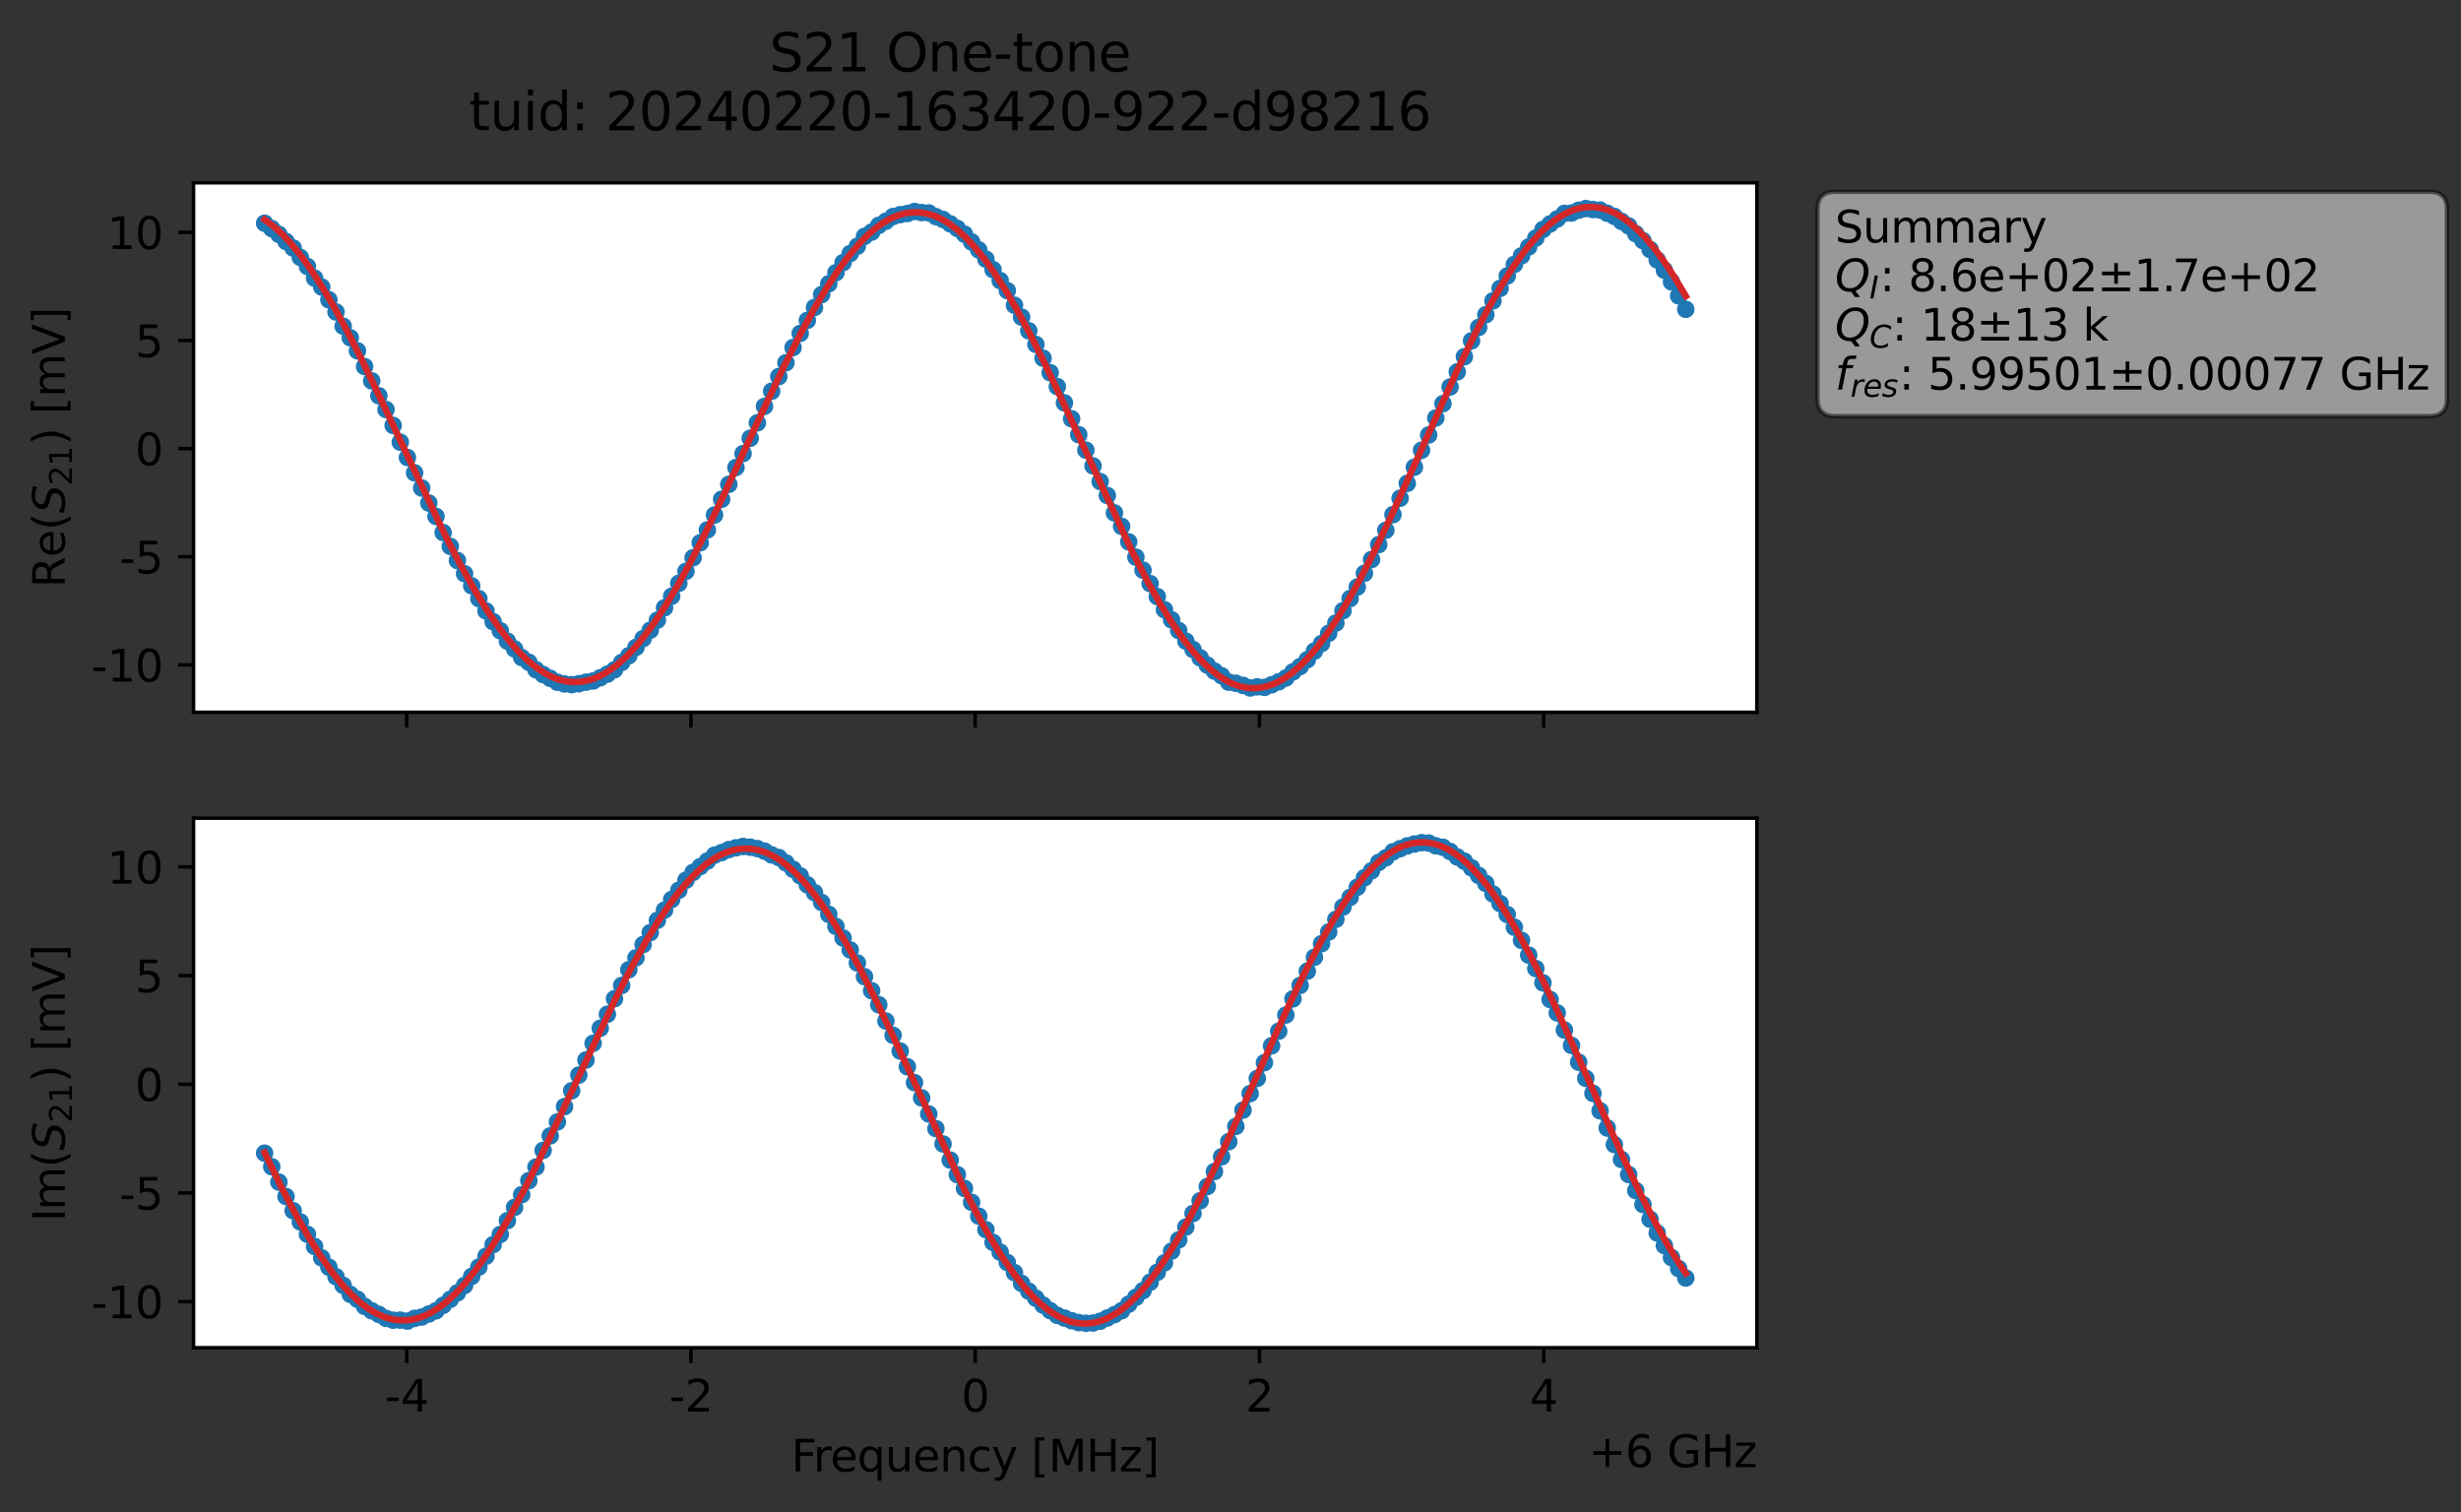 <?xml version="1.0" encoding="utf-8" standalone="no"?>
<!DOCTYPE svg PUBLIC "-//W3C//DTD SVG 1.1//EN"
  "http://www.w3.org/Graphics/SVG/1.1/DTD/svg11.dtd">
<svg xmlns:xlink="http://www.w3.org/1999/xlink" width="562.187pt" height="345.428pt" viewBox="0 0 562.187 345.428" xmlns="http://www.w3.org/2000/svg" version="1.1">
 <rect x="0" y="0" width="562.187" height="345.428" fill="#333333" stroke="none"/>
 <defs>
  <style type="text/css">*{stroke-linejoin: round; stroke-linecap: butt}</style>
 </defs>
 <g id="figure_1">
  <g id="patch_1">
   <path d="M 0 345.428 
L 562.187 345.428 
L 562.187 -0 
L 0 -0 
L 0 345.428 
z
" style="fill: none; opacity: 0"/>
  </g>
  <g id="axes_1">
   <g id="patch_2">
    <path d="M 44.211 162.72 
L 401.331 162.72 
L 401.331 41.76 
L 44.211 41.76 
z
" style="fill: #ffffff"/>
   </g>
   <g id="matplotlib.axis_1">
    <g id="xtick_1">
     <g id="line2d_1">
      <defs>
       <path id="m418c3f3b15" d="M 0 0 
L 0 3.5 
" style="stroke: #000000; stroke-width: 0.8"/>
      </defs>
      <g>
       <use xlink:href="#m418c3f3b15" x="92.909" y="162.72" style="stroke: #000000; stroke-width: 0.8"/>
      </g>
     </g>
    </g>
    <g id="xtick_2">
     <g id="line2d_2">
      <g>
       <use xlink:href="#m418c3f3b15" x="157.84" y="162.72" style="stroke: #000000; stroke-width: 0.8"/>
      </g>
     </g>
    </g>
    <g id="xtick_3">
     <g id="line2d_3">
      <g>
       <use xlink:href="#m418c3f3b15" x="222.771" y="162.72" style="stroke: #000000; stroke-width: 0.8"/>
      </g>
     </g>
    </g>
    <g id="xtick_4">
     <g id="line2d_4">
      <g>
       <use xlink:href="#m418c3f3b15" x="287.702" y="162.72" style="stroke: #000000; stroke-width: 0.8"/>
      </g>
     </g>
    </g>
    <g id="xtick_5">
     <g id="line2d_5">
      <g>
       <use xlink:href="#m418c3f3b15" x="352.633" y="162.72" style="stroke: #000000; stroke-width: 0.8"/>
      </g>
     </g>
    </g>
   </g>
   <g id="matplotlib.axis_2">
    <g id="ytick_1">
     <g id="line2d_6">
      <defs>
       <path id="mdb279dac8e" d="M 0 0 
L -3.5 0 
" style="stroke: #000000; stroke-width: 0.8"/>
      </defs>
      <g>
       <use xlink:href="#mdb279dac8e" x="44.211" y="151.888" style="stroke: #000000; stroke-width: 0.8"/>
      </g>
     </g>
     <g id="text_1">
      <!-- -10 -->
      <g transform="translate(20.878 155.688) scale(0.1 -0.1)">
       <defs>
        <path id="DejaVuSans-2d" d="M 313 2009 
L 1997 2009 
L 1997 1497 
L 313 1497 
L 313 2009 
z
" transform="scale(0.016)"/>
        <path id="DejaVuSans-31" d="M 794 531 
L 1825 531 
L 1825 4091 
L 703 3866 
L 703 4441 
L 1819 4666 
L 2450 4666 
L 2450 531 
L 3481 531 
L 3481 0 
L 794 0 
L 794 531 
z
" transform="scale(0.016)"/>
        <path id="DejaVuSans-30" d="M 2034 4250 
Q 1547 4250 1301 3770 
Q 1056 3291 1056 2328 
Q 1056 1369 1301 889 
Q 1547 409 2034 409 
Q 2525 409 2770 889 
Q 3016 1369 3016 2328 
Q 3016 3291 2770 3770 
Q 2525 4250 2034 4250 
z
M 2034 4750 
Q 2819 4750 3233 4129 
Q 3647 3509 3647 2328 
Q 3647 1150 3233 529 
Q 2819 -91 2034 -91 
Q 1250 -91 836 529 
Q 422 1150 422 2328 
Q 422 3509 836 4129 
Q 1250 4750 2034 4750 
z
" transform="scale(0.016)"/>
       </defs>
       <use xlink:href="#DejaVuSans-2d"/>
       <use xlink:href="#DejaVuSans-31" x="36.084"/>
       <use xlink:href="#DejaVuSans-30" x="99.707"/>
      </g>
     </g>
    </g>
    <g id="ytick_2">
     <g id="line2d_7">
      <g>
       <use xlink:href="#mdb279dac8e" x="44.211" y="127.186" style="stroke: #000000; stroke-width: 0.8"/>
      </g>
     </g>
     <g id="text_2">
      <!-- -5 -->
      <g transform="translate(27.241 130.985) scale(0.1 -0.1)">
       <defs>
        <path id="DejaVuSans-35" d="M 691 4666 
L 3169 4666 
L 3169 4134 
L 1269 4134 
L 1269 2991 
Q 1406 3038 1543 3061 
Q 1681 3084 1819 3084 
Q 2600 3084 3056 2656 
Q 3513 2228 3513 1497 
Q 3513 744 3044 326 
Q 2575 -91 1722 -91 
Q 1428 -91 1123 -41 
Q 819 9 494 109 
L 494 744 
Q 775 591 1075 516 
Q 1375 441 1709 441 
Q 2250 441 2565 725 
Q 2881 1009 2881 1497 
Q 2881 1984 2565 2268 
Q 2250 2553 1709 2553 
Q 1456 2553 1204 2497 
Q 953 2441 691 2322 
L 691 4666 
z
" transform="scale(0.016)"/>
       </defs>
       <use xlink:href="#DejaVuSans-2d"/>
       <use xlink:href="#DejaVuSans-35" x="36.084"/>
      </g>
     </g>
    </g>
    <g id="ytick_3">
     <g id="line2d_8">
      <g>
       <use xlink:href="#mdb279dac8e" x="44.211" y="102.483" style="stroke: #000000; stroke-width: 0.8"/>
      </g>
     </g>
     <g id="text_3">
      <!-- 0 -->
      <g transform="translate(30.848 106.283) scale(0.1 -0.1)">
       <use xlink:href="#DejaVuSans-30"/>
      </g>
     </g>
    </g>
    <g id="ytick_4">
     <g id="line2d_9">
      <g>
       <use xlink:href="#mdb279dac8e" x="44.211" y="77.781" style="stroke: #000000; stroke-width: 0.8"/>
      </g>
     </g>
     <g id="text_4">
      <!-- 5 -->
      <g transform="translate(30.848 81.58) scale(0.1 -0.1)">
       <use xlink:href="#DejaVuSans-35"/>
      </g>
     </g>
    </g>
    <g id="ytick_5">
     <g id="line2d_10">
      <g>
       <use xlink:href="#mdb279dac8e" x="44.211" y="53.078" style="stroke: #000000; stroke-width: 0.8"/>
      </g>
     </g>
     <g id="text_5">
      <!-- 10 -->
      <g transform="translate(24.486 56.877) scale(0.1 -0.1)">
       <use xlink:href="#DejaVuSans-31"/>
       <use xlink:href="#DejaVuSans-30" x="63.623"/>
      </g>
     </g>
    </g>
    <g id="text_6">
     <!-- Re$(S_{21})$ [mV] -->
     <g transform="translate(14.798 134.24) rotate(-90) scale(0.1 -0.1)">
      <defs>
       <path id="DejaVuSans-52" d="M 2841 2188 
Q 3044 2119 3236 1894 
Q 3428 1669 3622 1275 
L 4263 0 
L 3584 0 
L 2988 1197 
Q 2756 1666 2539 1819 
Q 2322 1972 1947 1972 
L 1259 1972 
L 1259 0 
L 628 0 
L 628 4666 
L 2053 4666 
Q 2853 4666 3247 4331 
Q 3641 3997 3641 3322 
Q 3641 2881 3436 2590 
Q 3231 2300 2841 2188 
z
M 1259 4147 
L 1259 2491 
L 2053 2491 
Q 2509 2491 2742 2702 
Q 2975 2913 2975 3322 
Q 2975 3731 2742 3939 
Q 2509 4147 2053 4147 
L 1259 4147 
z
" transform="scale(0.016)"/>
       <path id="DejaVuSans-65" d="M 3597 1894 
L 3597 1613 
L 953 1613 
Q 991 1019 1311 708 
Q 1631 397 2203 397 
Q 2534 397 2845 478 
Q 3156 559 3463 722 
L 3463 178 
Q 3153 47 2828 -22 
Q 2503 -91 2169 -91 
Q 1331 -91 842 396 
Q 353 884 353 1716 
Q 353 2575 817 3079 
Q 1281 3584 2069 3584 
Q 2775 3584 3186 3129 
Q 3597 2675 3597 1894 
z
M 3022 2063 
Q 3016 2534 2758 2815 
Q 2500 3097 2075 3097 
Q 1594 3097 1305 2825 
Q 1016 2553 972 2059 
L 3022 2063 
z
" transform="scale(0.016)"/>
       <path id="DejaVuSans-28" d="M 1984 4856 
Q 1566 4138 1362 3434 
Q 1159 2731 1159 2009 
Q 1159 1288 1364 580 
Q 1569 -128 1984 -844 
L 1484 -844 
Q 1016 -109 783 600 
Q 550 1309 550 2009 
Q 550 2706 781 3412 
Q 1013 4119 1484 4856 
L 1984 4856 
z
" transform="scale(0.016)"/>
       <path id="DejaVuSans-Oblique-53" d="M 3859 4513 
L 3738 3897 
Q 3422 4066 3111 4152 
Q 2800 4238 2509 4238 
Q 1944 4238 1609 3991 
Q 1275 3744 1275 3334 
Q 1275 3109 1398 2989 
Q 1522 2869 2034 2731 
L 2413 2638 
Q 3053 2472 3303 2217 
Q 3553 1963 3553 1503 
Q 3553 797 2998 353 
Q 2444 -91 1538 -91 
Q 1166 -91 791 -17 
Q 416 56 38 206 
L 166 856 
Q 513 641 861 531 
Q 1209 422 1556 422 
Q 2147 422 2503 684 
Q 2859 947 2859 1369 
Q 2859 1650 2717 1795 
Q 2575 1941 2106 2059 
L 1728 2156 
Q 1081 2325 845 2545 
Q 609 2766 609 3163 
Q 609 3859 1145 4304 
Q 1681 4750 2541 4750 
Q 2875 4750 3203 4690 
Q 3531 4631 3859 4513 
z
" transform="scale(0.016)"/>
       <path id="DejaVuSans-32" d="M 1228 531 
L 3431 531 
L 3431 0 
L 469 0 
L 469 531 
Q 828 903 1448 1529 
Q 2069 2156 2228 2338 
Q 2531 2678 2651 2914 
Q 2772 3150 2772 3378 
Q 2772 3750 2511 3984 
Q 2250 4219 1831 4219 
Q 1534 4219 1204 4116 
Q 875 4013 500 3803 
L 500 4441 
Q 881 4594 1212 4672 
Q 1544 4750 1819 4750 
Q 2544 4750 2975 4387 
Q 3406 4025 3406 3419 
Q 3406 3131 3298 2873 
Q 3191 2616 2906 2266 
Q 2828 2175 2409 1742 
Q 1991 1309 1228 531 
z
" transform="scale(0.016)"/>
       <path id="DejaVuSans-29" d="M 513 4856 
L 1013 4856 
Q 1481 4119 1714 3412 
Q 1947 2706 1947 2009 
Q 1947 1309 1714 600 
Q 1481 -109 1013 -844 
L 513 -844 
Q 928 -128 1133 580 
Q 1338 1288 1338 2009 
Q 1338 2731 1133 3434 
Q 928 4138 513 4856 
z
" transform="scale(0.016)"/>
       <path id="DejaVuSans-20" transform="scale(0.016)"/>
       <path id="DejaVuSans-5b" d="M 550 4863 
L 1875 4863 
L 1875 4416 
L 1125 4416 
L 1125 -397 
L 1875 -397 
L 1875 -844 
L 550 -844 
L 550 4863 
z
" transform="scale(0.016)"/>
       <path id="DejaVuSans-6d" d="M 3328 2828 
Q 3544 3216 3844 3400 
Q 4144 3584 4550 3584 
Q 5097 3584 5394 3201 
Q 5691 2819 5691 2113 
L 5691 0 
L 5113 0 
L 5113 2094 
Q 5113 2597 4934 2840 
Q 4756 3084 4391 3084 
Q 3944 3084 3684 2787 
Q 3425 2491 3425 1978 
L 3425 0 
L 2847 0 
L 2847 2094 
Q 2847 2600 2669 2842 
Q 2491 3084 2119 3084 
Q 1678 3084 1418 2786 
Q 1159 2488 1159 1978 
L 1159 0 
L 581 0 
L 581 3500 
L 1159 3500 
L 1159 2956 
Q 1356 3278 1631 3431 
Q 1906 3584 2284 3584 
Q 2666 3584 2933 3390 
Q 3200 3197 3328 2828 
z
" transform="scale(0.016)"/>
       <path id="DejaVuSans-56" d="M 1831 0 
L 50 4666 
L 709 4666 
L 2188 738 
L 3669 4666 
L 4325 4666 
L 2547 0 
L 1831 0 
z
" transform="scale(0.016)"/>
       <path id="DejaVuSans-5d" d="M 1947 4863 
L 1947 -844 
L 622 -844 
L 622 -397 
L 1369 -397 
L 1369 4416 
L 622 4416 
L 622 4863 
L 1947 4863 
z
" transform="scale(0.016)"/>
      </defs>
      <use xlink:href="#DejaVuSans-52" transform="translate(0 0.016)"/>
      <use xlink:href="#DejaVuSans-65" transform="translate(69.482 0.016)"/>
      <use xlink:href="#DejaVuSans-28" transform="translate(131.006 0.016)"/>
      <use xlink:href="#DejaVuSans-Oblique-53" transform="translate(170.02 0.016)"/>
      <use xlink:href="#DejaVuSans-32" transform="translate(233.496 -16.391) scale(0.7)"/>
      <use xlink:href="#DejaVuSans-31" transform="translate(278.032 -16.391) scale(0.7)"/>
      <use xlink:href="#DejaVuSans-29" transform="translate(325.303 0.016)"/>
      <use xlink:href="#DejaVuSans-20" transform="translate(364.316 0.016)"/>
      <use xlink:href="#DejaVuSans-5b" transform="translate(396.104 0.016)"/>
      <use xlink:href="#DejaVuSans-6d" transform="translate(435.117 0.016)"/>
      <use xlink:href="#DejaVuSans-56" transform="translate(532.529 0.016)"/>
      <use xlink:href="#DejaVuSans-5d" transform="translate(600.938 0.016)"/>
     </g>
    </g>
   </g>
   <g id="line2d_11">
    <path d="M 60.444 50.996 
L 63.707 53.54 
L 66.969 56.661 
L 70.232 60.879 
L 71.864 63.533 
L 73.495 65.569 
L 81.652 80.141 
L 83.284 83.741 
L 88.178 93.553 
L 96.335 111.49 
L 97.967 114.922 
L 99.598 117.97 
L 101.229 121.663 
L 106.124 131.053 
L 112.649 142.013 
L 114.281 144.075 
L 115.912 146.475 
L 117.544 148.243 
L 119.175 150.209 
L 120.807 151.299 
L 122.438 153.005 
L 124.069 154.09 
L 127.332 155.849 
L 128.964 156.25 
L 130.595 156.405 
L 132.227 156.192 
L 135.489 155.566 
L 138.752 154.005 
L 140.384 152.998 
L 145.278 147.884 
L 148.541 143.968 
L 150.172 141.676 
L 158.329 127.414 
L 159.961 123.988 
L 161.592 121.059 
L 166.487 110.652 
L 168.118 106.799 
L 169.749 103.616 
L 173.012 96.595 
L 174.644 92.826 
L 177.907 86.021 
L 179.538 82.868 
L 182.801 76.171 
L 187.695 67.298 
L 192.589 59.994 
L 194.221 57.922 
L 195.852 56.248 
L 197.484 54.004 
L 199.115 53.025 
L 200.747 51.483 
L 204.009 49.463 
L 205.641 49.029 
L 207.272 48.776 
L 208.904 48.312 
L 210.535 48.566 
L 212.167 48.645 
L 213.798 49.489 
L 215.43 50.135 
L 218.692 52.182 
L 220.324 53.503 
L 223.587 57.094 
L 225.218 59.203 
L 230.112 66.391 
L 231.744 69.727 
L 233.375 72.447 
L 239.901 85.138 
L 241.532 88.317 
L 246.427 99.308 
L 259.478 127.282 
L 266.004 139.283 
L 269.267 144.047 
L 270.898 146.464 
L 274.161 150.275 
L 275.792 151.949 
L 277.424 153.312 
L 279.055 154.368 
L 280.687 155.842 
L 282.318 156.085 
L 285.581 157.164 
L 287.212 156.907 
L 288.844 157.033 
L 292.107 155.753 
L 293.738 154.884 
L 295.37 153.48 
L 297.001 152.279 
L 298.632 150.713 
L 300.264 148.746 
L 301.895 147.014 
L 305.158 142.333 
L 311.684 130.968 
L 313.315 127.814 
L 318.21 117.57 
L 319.841 113.819 
L 321.472 110.422 
L 331.261 88.402 
L 337.787 74.803 
L 339.418 71.899 
L 341.05 68.728 
L 345.944 60.414 
L 352.47 52.429 
L 357.364 48.758 
L 358.995 48.66 
L 360.627 48.027 
L 362.258 47.637 
L 365.521 47.994 
L 368.784 49.433 
L 372.047 51.611 
L 373.678 53.399 
L 375.31 54.968 
L 376.941 56.998 
L 380.204 61.724 
L 381.835 64.39 
L 385.098 70.659 
L 385.098 70.659 
" clip-path="url(#pf1818a8dd6)" style="fill: none; stroke: #1f77b4; stroke-width: 1.5; stroke-linecap: square"/>
    <defs>
     <path id="m5822047260" d="M 0 1.5 
C 0.398 1.5 0.779 1.342 1.061 1.061 
C 1.342 0.779 1.5 0.398 1.5 0 
C 1.5 -0.398 1.342 -0.779 1.061 -1.061 
C 0.779 -1.342 0.398 -1.5 0 -1.5 
C -0.398 -1.5 -0.779 -1.342 -1.061 -1.061 
C -1.342 -0.779 -1.5 -0.398 -1.5 0 
C -1.5 0.398 -1.342 0.779 -1.061 1.061 
C -0.779 1.342 -0.398 1.5 0 1.5 
z
" style="stroke: #1f77b4"/>
    </defs>
    <g clip-path="url(#pf1818a8dd6)">
     <use xlink:href="#m5822047260" x="60.444" y="50.996" style="fill: #1f77b4; stroke: #1f77b4"/>
     <use xlink:href="#m5822047260" x="62.075" y="52.223" style="fill: #1f77b4; stroke: #1f77b4"/>
     <use xlink:href="#m5822047260" x="63.707" y="53.54" style="fill: #1f77b4; stroke: #1f77b4"/>
     <use xlink:href="#m5822047260" x="65.338" y="55.172" style="fill: #1f77b4; stroke: #1f77b4"/>
     <use xlink:href="#m5822047260" x="66.969" y="56.661" style="fill: #1f77b4; stroke: #1f77b4"/>
     <use xlink:href="#m5822047260" x="68.601" y="58.805" style="fill: #1f77b4; stroke: #1f77b4"/>
     <use xlink:href="#m5822047260" x="70.232" y="60.879" style="fill: #1f77b4; stroke: #1f77b4"/>
     <use xlink:href="#m5822047260" x="71.864" y="63.533" style="fill: #1f77b4; stroke: #1f77b4"/>
     <use xlink:href="#m5822047260" x="73.495" y="65.569" style="fill: #1f77b4; stroke: #1f77b4"/>
     <use xlink:href="#m5822047260" x="75.127" y="68.48" style="fill: #1f77b4; stroke: #1f77b4"/>
     <use xlink:href="#m5822047260" x="76.758" y="71.276" style="fill: #1f77b4; stroke: #1f77b4"/>
     <use xlink:href="#m5822047260" x="78.389" y="74.511" style="fill: #1f77b4; stroke: #1f77b4"/>
     <use xlink:href="#m5822047260" x="80.021" y="77.165" style="fill: #1f77b4; stroke: #1f77b4"/>
     <use xlink:href="#m5822047260" x="81.652" y="80.141" style="fill: #1f77b4; stroke: #1f77b4"/>
     <use xlink:href="#m5822047260" x="83.284" y="83.741" style="fill: #1f77b4; stroke: #1f77b4"/>
     <use xlink:href="#m5822047260" x="84.915" y="87.007" style="fill: #1f77b4; stroke: #1f77b4"/>
     <use xlink:href="#m5822047260" x="86.547" y="90.412" style="fill: #1f77b4; stroke: #1f77b4"/>
     <use xlink:href="#m5822047260" x="88.178" y="93.553" style="fill: #1f77b4; stroke: #1f77b4"/>
     <use xlink:href="#m5822047260" x="89.809" y="97.184" style="fill: #1f77b4; stroke: #1f77b4"/>
     <use xlink:href="#m5822047260" x="91.441" y="101.014" style="fill: #1f77b4; stroke: #1f77b4"/>
     <use xlink:href="#m5822047260" x="93.072" y="104.507" style="fill: #1f77b4; stroke: #1f77b4"/>
     <use xlink:href="#m5822047260" x="94.704" y="108.019" style="fill: #1f77b4; stroke: #1f77b4"/>
     <use xlink:href="#m5822047260" x="96.335" y="111.49" style="fill: #1f77b4; stroke: #1f77b4"/>
     <use xlink:href="#m5822047260" x="97.967" y="114.922" style="fill: #1f77b4; stroke: #1f77b4"/>
     <use xlink:href="#m5822047260" x="99.598" y="117.97" style="fill: #1f77b4; stroke: #1f77b4"/>
     <use xlink:href="#m5822047260" x="101.229" y="121.663" style="fill: #1f77b4; stroke: #1f77b4"/>
     <use xlink:href="#m5822047260" x="102.861" y="124.815" style="fill: #1f77b4; stroke: #1f77b4"/>
     <use xlink:href="#m5822047260" x="104.492" y="128.047" style="fill: #1f77b4; stroke: #1f77b4"/>
     <use xlink:href="#m5822047260" x="106.124" y="131.053" style="fill: #1f77b4; stroke: #1f77b4"/>
     <use xlink:href="#m5822047260" x="107.755" y="133.821" style="fill: #1f77b4; stroke: #1f77b4"/>
     <use xlink:href="#m5822047260" x="109.387" y="136.748" style="fill: #1f77b4; stroke: #1f77b4"/>
     <use xlink:href="#m5822047260" x="111.018" y="139.564" style="fill: #1f77b4; stroke: #1f77b4"/>
     <use xlink:href="#m5822047260" x="112.649" y="142.013" style="fill: #1f77b4; stroke: #1f77b4"/>
     <use xlink:href="#m5822047260" x="114.281" y="144.075" style="fill: #1f77b4; stroke: #1f77b4"/>
     <use xlink:href="#m5822047260" x="115.912" y="146.475" style="fill: #1f77b4; stroke: #1f77b4"/>
     <use xlink:href="#m5822047260" x="117.544" y="148.243" style="fill: #1f77b4; stroke: #1f77b4"/>
     <use xlink:href="#m5822047260" x="119.175" y="150.209" style="fill: #1f77b4; stroke: #1f77b4"/>
     <use xlink:href="#m5822047260" x="120.807" y="151.299" style="fill: #1f77b4; stroke: #1f77b4"/>
     <use xlink:href="#m5822047260" x="122.438" y="153.005" style="fill: #1f77b4; stroke: #1f77b4"/>
     <use xlink:href="#m5822047260" x="124.069" y="154.09" style="fill: #1f77b4; stroke: #1f77b4"/>
     <use xlink:href="#m5822047260" x="125.701" y="154.97" style="fill: #1f77b4; stroke: #1f77b4"/>
     <use xlink:href="#m5822047260" x="127.332" y="155.849" style="fill: #1f77b4; stroke: #1f77b4"/>
     <use xlink:href="#m5822047260" x="128.964" y="156.25" style="fill: #1f77b4; stroke: #1f77b4"/>
     <use xlink:href="#m5822047260" x="130.595" y="156.405" style="fill: #1f77b4; stroke: #1f77b4"/>
     <use xlink:href="#m5822047260" x="132.227" y="156.192" style="fill: #1f77b4; stroke: #1f77b4"/>
     <use xlink:href="#m5822047260" x="133.858" y="155.838" style="fill: #1f77b4; stroke: #1f77b4"/>
     <use xlink:href="#m5822047260" x="135.489" y="155.566" style="fill: #1f77b4; stroke: #1f77b4"/>
     <use xlink:href="#m5822047260" x="137.121" y="154.832" style="fill: #1f77b4; stroke: #1f77b4"/>
     <use xlink:href="#m5822047260" x="138.752" y="154.005" style="fill: #1f77b4; stroke: #1f77b4"/>
     <use xlink:href="#m5822047260" x="140.384" y="152.998" style="fill: #1f77b4; stroke: #1f77b4"/>
     <use xlink:href="#m5822047260" x="142.015" y="151.342" style="fill: #1f77b4; stroke: #1f77b4"/>
     <use xlink:href="#m5822047260" x="143.647" y="149.791" style="fill: #1f77b4; stroke: #1f77b4"/>
     <use xlink:href="#m5822047260" x="145.278" y="147.884" style="fill: #1f77b4; stroke: #1f77b4"/>
     <use xlink:href="#m5822047260" x="146.909" y="145.886" style="fill: #1f77b4; stroke: #1f77b4"/>
     <use xlink:href="#m5822047260" x="148.541" y="143.968" style="fill: #1f77b4; stroke: #1f77b4"/>
     <use xlink:href="#m5822047260" x="150.172" y="141.676" style="fill: #1f77b4; stroke: #1f77b4"/>
     <use xlink:href="#m5822047260" x="151.804" y="138.843" style="fill: #1f77b4; stroke: #1f77b4"/>
     <use xlink:href="#m5822047260" x="153.435" y="136.203" style="fill: #1f77b4; stroke: #1f77b4"/>
     <use xlink:href="#m5822047260" x="155.067" y="133.252" style="fill: #1f77b4; stroke: #1f77b4"/>
     <use xlink:href="#m5822047260" x="156.698" y="130.509" style="fill: #1f77b4; stroke: #1f77b4"/>
     <use xlink:href="#m5822047260" x="158.329" y="127.414" style="fill: #1f77b4; stroke: #1f77b4"/>
     <use xlink:href="#m5822047260" x="159.961" y="123.988" style="fill: #1f77b4; stroke: #1f77b4"/>
     <use xlink:href="#m5822047260" x="161.592" y="121.059" style="fill: #1f77b4; stroke: #1f77b4"/>
     <use xlink:href="#m5822047260" x="163.224" y="117.648" style="fill: #1f77b4; stroke: #1f77b4"/>
     <use xlink:href="#m5822047260" x="164.855" y="114.053" style="fill: #1f77b4; stroke: #1f77b4"/>
     <use xlink:href="#m5822047260" x="166.487" y="110.652" style="fill: #1f77b4; stroke: #1f77b4"/>
     <use xlink:href="#m5822047260" x="168.118" y="106.799" style="fill: #1f77b4; stroke: #1f77b4"/>
     <use xlink:href="#m5822047260" x="169.749" y="103.616" style="fill: #1f77b4; stroke: #1f77b4"/>
     <use xlink:href="#m5822047260" x="171.381" y="100.11" style="fill: #1f77b4; stroke: #1f77b4"/>
     <use xlink:href="#m5822047260" x="173.012" y="96.595" style="fill: #1f77b4; stroke: #1f77b4"/>
     <use xlink:href="#m5822047260" x="174.644" y="92.826" style="fill: #1f77b4; stroke: #1f77b4"/>
     <use xlink:href="#m5822047260" x="176.275" y="89.377" style="fill: #1f77b4; stroke: #1f77b4"/>
     <use xlink:href="#m5822047260" x="177.907" y="86.021" style="fill: #1f77b4; stroke: #1f77b4"/>
     <use xlink:href="#m5822047260" x="179.538" y="82.868" style="fill: #1f77b4; stroke: #1f77b4"/>
     <use xlink:href="#m5822047260" x="181.169" y="79.397" style="fill: #1f77b4; stroke: #1f77b4"/>
     <use xlink:href="#m5822047260" x="182.801" y="76.171" style="fill: #1f77b4; stroke: #1f77b4"/>
     <use xlink:href="#m5822047260" x="184.432" y="73.187" style="fill: #1f77b4; stroke: #1f77b4"/>
     <use xlink:href="#m5822047260" x="186.064" y="70.233" style="fill: #1f77b4; stroke: #1f77b4"/>
     <use xlink:href="#m5822047260" x="187.695" y="67.298" style="fill: #1f77b4; stroke: #1f77b4"/>
     <use xlink:href="#m5822047260" x="189.327" y="64.829" style="fill: #1f77b4; stroke: #1f77b4"/>
     <use xlink:href="#m5822047260" x="190.958" y="62.294" style="fill: #1f77b4; stroke: #1f77b4"/>
     <use xlink:href="#m5822047260" x="192.589" y="59.994" style="fill: #1f77b4; stroke: #1f77b4"/>
     <use xlink:href="#m5822047260" x="194.221" y="57.922" style="fill: #1f77b4; stroke: #1f77b4"/>
     <use xlink:href="#m5822047260" x="195.852" y="56.248" style="fill: #1f77b4; stroke: #1f77b4"/>
     <use xlink:href="#m5822047260" x="197.484" y="54.004" style="fill: #1f77b4; stroke: #1f77b4"/>
     <use xlink:href="#m5822047260" x="199.115" y="53.025" style="fill: #1f77b4; stroke: #1f77b4"/>
     <use xlink:href="#m5822047260" x="200.747" y="51.483" style="fill: #1f77b4; stroke: #1f77b4"/>
     <use xlink:href="#m5822047260" x="202.378" y="50.536" style="fill: #1f77b4; stroke: #1f77b4"/>
     <use xlink:href="#m5822047260" x="204.009" y="49.463" style="fill: #1f77b4; stroke: #1f77b4"/>
     <use xlink:href="#m5822047260" x="205.641" y="49.029" style="fill: #1f77b4; stroke: #1f77b4"/>
     <use xlink:href="#m5822047260" x="207.272" y="48.776" style="fill: #1f77b4; stroke: #1f77b4"/>
     <use xlink:href="#m5822047260" x="208.904" y="48.312" style="fill: #1f77b4; stroke: #1f77b4"/>
     <use xlink:href="#m5822047260" x="210.535" y="48.566" style="fill: #1f77b4; stroke: #1f77b4"/>
     <use xlink:href="#m5822047260" x="212.167" y="48.645" style="fill: #1f77b4; stroke: #1f77b4"/>
     <use xlink:href="#m5822047260" x="213.798" y="49.489" style="fill: #1f77b4; stroke: #1f77b4"/>
     <use xlink:href="#m5822047260" x="215.43" y="50.135" style="fill: #1f77b4; stroke: #1f77b4"/>
     <use xlink:href="#m5822047260" x="217.061" y="51.12" style="fill: #1f77b4; stroke: #1f77b4"/>
     <use xlink:href="#m5822047260" x="218.692" y="52.182" style="fill: #1f77b4; stroke: #1f77b4"/>
     <use xlink:href="#m5822047260" x="220.324" y="53.503" style="fill: #1f77b4; stroke: #1f77b4"/>
     <use xlink:href="#m5822047260" x="221.955" y="55.279" style="fill: #1f77b4; stroke: #1f77b4"/>
     <use xlink:href="#m5822047260" x="223.587" y="57.094" style="fill: #1f77b4; stroke: #1f77b4"/>
     <use xlink:href="#m5822047260" x="225.218" y="59.203" style="fill: #1f77b4; stroke: #1f77b4"/>
     <use xlink:href="#m5822047260" x="226.85" y="61.602" style="fill: #1f77b4; stroke: #1f77b4"/>
     <use xlink:href="#m5822047260" x="228.481" y="64.107" style="fill: #1f77b4; stroke: #1f77b4"/>
     <use xlink:href="#m5822047260" x="230.112" y="66.391" style="fill: #1f77b4; stroke: #1f77b4"/>
     <use xlink:href="#m5822047260" x="231.744" y="69.727" style="fill: #1f77b4; stroke: #1f77b4"/>
     <use xlink:href="#m5822047260" x="233.375" y="72.447" style="fill: #1f77b4; stroke: #1f77b4"/>
     <use xlink:href="#m5822047260" x="235.007" y="75.566" style="fill: #1f77b4; stroke: #1f77b4"/>
     <use xlink:href="#m5822047260" x="236.638" y="78.683" style="fill: #1f77b4; stroke: #1f77b4"/>
     <use xlink:href="#m5822047260" x="238.27" y="81.831" style="fill: #1f77b4; stroke: #1f77b4"/>
     <use xlink:href="#m5822047260" x="239.901" y="85.138" style="fill: #1f77b4; stroke: #1f77b4"/>
     <use xlink:href="#m5822047260" x="241.532" y="88.317" style="fill: #1f77b4; stroke: #1f77b4"/>
     <use xlink:href="#m5822047260" x="243.164" y="92.032" style="fill: #1f77b4; stroke: #1f77b4"/>
     <use xlink:href="#m5822047260" x="244.795" y="95.666" style="fill: #1f77b4; stroke: #1f77b4"/>
     <use xlink:href="#m5822047260" x="246.427" y="99.308" style="fill: #1f77b4; stroke: #1f77b4"/>
     <use xlink:href="#m5822047260" x="248.058" y="102.835" style="fill: #1f77b4; stroke: #1f77b4"/>
     <use xlink:href="#m5822047260" x="249.69" y="106.431" style="fill: #1f77b4; stroke: #1f77b4"/>
     <use xlink:href="#m5822047260" x="251.321" y="110.004" style="fill: #1f77b4; stroke: #1f77b4"/>
     <use xlink:href="#m5822047260" x="252.952" y="113.188" style="fill: #1f77b4; stroke: #1f77b4"/>
     <use xlink:href="#m5822047260" x="254.584" y="117.171" style="fill: #1f77b4; stroke: #1f77b4"/>
     <use xlink:href="#m5822047260" x="256.215" y="120.244" style="fill: #1f77b4; stroke: #1f77b4"/>
     <use xlink:href="#m5822047260" x="257.847" y="123.788" style="fill: #1f77b4; stroke: #1f77b4"/>
     <use xlink:href="#m5822047260" x="259.478" y="127.282" style="fill: #1f77b4; stroke: #1f77b4"/>
     <use xlink:href="#m5822047260" x="261.11" y="130.247" style="fill: #1f77b4; stroke: #1f77b4"/>
     <use xlink:href="#m5822047260" x="262.741" y="133.322" style="fill: #1f77b4; stroke: #1f77b4"/>
     <use xlink:href="#m5822047260" x="264.372" y="136.288" style="fill: #1f77b4; stroke: #1f77b4"/>
     <use xlink:href="#m5822047260" x="266.004" y="139.283" style="fill: #1f77b4; stroke: #1f77b4"/>
     <use xlink:href="#m5822047260" x="267.635" y="141.593" style="fill: #1f77b4; stroke: #1f77b4"/>
     <use xlink:href="#m5822047260" x="269.267" y="144.047" style="fill: #1f77b4; stroke: #1f77b4"/>
     <use xlink:href="#m5822047260" x="270.898" y="146.464" style="fill: #1f77b4; stroke: #1f77b4"/>
     <use xlink:href="#m5822047260" x="272.53" y="148.364" style="fill: #1f77b4; stroke: #1f77b4"/>
     <use xlink:href="#m5822047260" x="274.161" y="150.275" style="fill: #1f77b4; stroke: #1f77b4"/>
     <use xlink:href="#m5822047260" x="275.792" y="151.949" style="fill: #1f77b4; stroke: #1f77b4"/>
     <use xlink:href="#m5822047260" x="277.424" y="153.312" style="fill: #1f77b4; stroke: #1f77b4"/>
     <use xlink:href="#m5822047260" x="279.055" y="154.368" style="fill: #1f77b4; stroke: #1f77b4"/>
     <use xlink:href="#m5822047260" x="280.687" y="155.842" style="fill: #1f77b4; stroke: #1f77b4"/>
     <use xlink:href="#m5822047260" x="282.318" y="156.085" style="fill: #1f77b4; stroke: #1f77b4"/>
     <use xlink:href="#m5822047260" x="283.95" y="156.572" style="fill: #1f77b4; stroke: #1f77b4"/>
     <use xlink:href="#m5822047260" x="285.581" y="157.164" style="fill: #1f77b4; stroke: #1f77b4"/>
     <use xlink:href="#m5822047260" x="287.212" y="156.907" style="fill: #1f77b4; stroke: #1f77b4"/>
     <use xlink:href="#m5822047260" x="288.844" y="157.033" style="fill: #1f77b4; stroke: #1f77b4"/>
     <use xlink:href="#m5822047260" x="290.475" y="156.443" style="fill: #1f77b4; stroke: #1f77b4"/>
     <use xlink:href="#m5822047260" x="292.107" y="155.753" style="fill: #1f77b4; stroke: #1f77b4"/>
     <use xlink:href="#m5822047260" x="293.738" y="154.884" style="fill: #1f77b4; stroke: #1f77b4"/>
     <use xlink:href="#m5822047260" x="295.37" y="153.48" style="fill: #1f77b4; stroke: #1f77b4"/>
     <use xlink:href="#m5822047260" x="297.001" y="152.279" style="fill: #1f77b4; stroke: #1f77b4"/>
     <use xlink:href="#m5822047260" x="298.632" y="150.713" style="fill: #1f77b4; stroke: #1f77b4"/>
     <use xlink:href="#m5822047260" x="300.264" y="148.746" style="fill: #1f77b4; stroke: #1f77b4"/>
     <use xlink:href="#m5822047260" x="301.895" y="147.014" style="fill: #1f77b4; stroke: #1f77b4"/>
     <use xlink:href="#m5822047260" x="303.527" y="144.671" style="fill: #1f77b4; stroke: #1f77b4"/>
     <use xlink:href="#m5822047260" x="305.158" y="142.333" style="fill: #1f77b4; stroke: #1f77b4"/>
     <use xlink:href="#m5822047260" x="306.79" y="139.517" style="fill: #1f77b4; stroke: #1f77b4"/>
     <use xlink:href="#m5822047260" x="308.421" y="136.734" style="fill: #1f77b4; stroke: #1f77b4"/>
     <use xlink:href="#m5822047260" x="310.052" y="134.107" style="fill: #1f77b4; stroke: #1f77b4"/>
     <use xlink:href="#m5822047260" x="311.684" y="130.968" style="fill: #1f77b4; stroke: #1f77b4"/>
     <use xlink:href="#m5822047260" x="313.315" y="127.814" style="fill: #1f77b4; stroke: #1f77b4"/>
     <use xlink:href="#m5822047260" x="314.947" y="124.413" style="fill: #1f77b4; stroke: #1f77b4"/>
     <use xlink:href="#m5822047260" x="316.578" y="121.139" style="fill: #1f77b4; stroke: #1f77b4"/>
     <use xlink:href="#m5822047260" x="318.21" y="117.57" style="fill: #1f77b4; stroke: #1f77b4"/>
     <use xlink:href="#m5822047260" x="319.841" y="113.819" style="fill: #1f77b4; stroke: #1f77b4"/>
     <use xlink:href="#m5822047260" x="321.472" y="110.422" style="fill: #1f77b4; stroke: #1f77b4"/>
     <use xlink:href="#m5822047260" x="323.104" y="106.731" style="fill: #1f77b4; stroke: #1f77b4"/>
     <use xlink:href="#m5822047260" x="324.735" y="102.856" style="fill: #1f77b4; stroke: #1f77b4"/>
     <use xlink:href="#m5822047260" x="326.367" y="99.381" style="fill: #1f77b4; stroke: #1f77b4"/>
     <use xlink:href="#m5822047260" x="327.998" y="95.48" style="fill: #1f77b4; stroke: #1f77b4"/>
     <use xlink:href="#m5822047260" x="329.63" y="92.21" style="fill: #1f77b4; stroke: #1f77b4"/>
     <use xlink:href="#m5822047260" x="331.261" y="88.402" style="fill: #1f77b4; stroke: #1f77b4"/>
     <use xlink:href="#m5822047260" x="332.892" y="84.951" style="fill: #1f77b4; stroke: #1f77b4"/>
     <use xlink:href="#m5822047260" x="334.524" y="81.487" style="fill: #1f77b4; stroke: #1f77b4"/>
     <use xlink:href="#m5822047260" x="336.155" y="77.86" style="fill: #1f77b4; stroke: #1f77b4"/>
     <use xlink:href="#m5822047260" x="337.787" y="74.803" style="fill: #1f77b4; stroke: #1f77b4"/>
     <use xlink:href="#m5822047260" x="339.418" y="71.899" style="fill: #1f77b4; stroke: #1f77b4"/>
     <use xlink:href="#m5822047260" x="341.05" y="68.728" style="fill: #1f77b4; stroke: #1f77b4"/>
     <use xlink:href="#m5822047260" x="342.681" y="65.885" style="fill: #1f77b4; stroke: #1f77b4"/>
     <use xlink:href="#m5822047260" x="344.312" y="63.042" style="fill: #1f77b4; stroke: #1f77b4"/>
     <use xlink:href="#m5822047260" x="345.944" y="60.414" style="fill: #1f77b4; stroke: #1f77b4"/>
     <use xlink:href="#m5822047260" x="347.575" y="58.441" style="fill: #1f77b4; stroke: #1f77b4"/>
     <use xlink:href="#m5822047260" x="349.207" y="56.411" style="fill: #1f77b4; stroke: #1f77b4"/>
     <use xlink:href="#m5822047260" x="350.838" y="54.389" style="fill: #1f77b4; stroke: #1f77b4"/>
     <use xlink:href="#m5822047260" x="352.47" y="52.429" style="fill: #1f77b4; stroke: #1f77b4"/>
     <use xlink:href="#m5822047260" x="354.101" y="51.162" style="fill: #1f77b4; stroke: #1f77b4"/>
     <use xlink:href="#m5822047260" x="355.732" y="50.017" style="fill: #1f77b4; stroke: #1f77b4"/>
     <use xlink:href="#m5822047260" x="357.364" y="48.758" style="fill: #1f77b4; stroke: #1f77b4"/>
     <use xlink:href="#m5822047260" x="358.995" y="48.66" style="fill: #1f77b4; stroke: #1f77b4"/>
     <use xlink:href="#m5822047260" x="360.627" y="48.027" style="fill: #1f77b4; stroke: #1f77b4"/>
     <use xlink:href="#m5822047260" x="362.258" y="47.637" style="fill: #1f77b4; stroke: #1f77b4"/>
     <use xlink:href="#m5822047260" x="363.89" y="47.865" style="fill: #1f77b4; stroke: #1f77b4"/>
     <use xlink:href="#m5822047260" x="365.521" y="47.994" style="fill: #1f77b4; stroke: #1f77b4"/>
     <use xlink:href="#m5822047260" x="367.152" y="48.714" style="fill: #1f77b4; stroke: #1f77b4"/>
     <use xlink:href="#m5822047260" x="368.784" y="49.433" style="fill: #1f77b4; stroke: #1f77b4"/>
     <use xlink:href="#m5822047260" x="370.415" y="50.575" style="fill: #1f77b4; stroke: #1f77b4"/>
     <use xlink:href="#m5822047260" x="372.047" y="51.611" style="fill: #1f77b4; stroke: #1f77b4"/>
     <use xlink:href="#m5822047260" x="373.678" y="53.399" style="fill: #1f77b4; stroke: #1f77b4"/>
     <use xlink:href="#m5822047260" x="375.31" y="54.968" style="fill: #1f77b4; stroke: #1f77b4"/>
     <use xlink:href="#m5822047260" x="376.941" y="56.998" style="fill: #1f77b4; stroke: #1f77b4"/>
     <use xlink:href="#m5822047260" x="378.572" y="59.375" style="fill: #1f77b4; stroke: #1f77b4"/>
     <use xlink:href="#m5822047260" x="380.204" y="61.724" style="fill: #1f77b4; stroke: #1f77b4"/>
     <use xlink:href="#m5822047260" x="381.835" y="64.39" style="fill: #1f77b4; stroke: #1f77b4"/>
     <use xlink:href="#m5822047260" x="383.467" y="67.594" style="fill: #1f77b4; stroke: #1f77b4"/>
     <use xlink:href="#m5822047260" x="385.098" y="70.659" style="fill: #1f77b4; stroke: #1f77b4"/>
    </g>
   </g>
   <g id="line2d_12">
    <path d="M 60.444 50.163 
L 62.394 51.615 
L 64.343 53.377 
L 66.293 55.436 
L 68.568 58.197 
L 70.843 61.319 
L 73.443 65.295 
L 76.368 70.233 
L 79.617 76.216 
L 83.192 83.282 
L 87.742 92.784 
L 101.716 122.345 
L 105.291 129.23 
L 108.541 135.008 
L 111.465 139.736 
L 114.065 143.508 
L 116.34 146.444 
L 118.615 149.014 
L 120.565 150.909 
L 122.515 152.508 
L 124.465 153.802 
L 126.09 154.64 
L 127.714 155.257 
L 129.339 155.65 
L 130.964 155.816 
L 132.589 155.756 
L 134.214 155.469 
L 135.839 154.956 
L 137.464 154.218 
L 139.089 153.26 
L 141.039 151.824 
L 142.988 150.084 
L 144.938 148.05 
L 147.213 145.321 
L 149.488 142.231 
L 152.088 138.289 
L 154.688 133.95 
L 157.613 128.652 
L 161.187 121.681 
L 165.412 112.925 
L 173.537 95.412 
L 179.061 83.782 
L 182.961 76.082 
L 186.211 70.148 
L 189.136 65.276 
L 191.735 61.375 
L 194.01 58.331 
L 196.285 55.659 
L 198.235 53.683 
L 200.185 52.01 
L 202.135 50.651 
L 203.76 49.766 
L 205.385 49.109 
L 207.009 48.683 
L 208.634 48.492 
L 210.259 48.535 
L 211.884 48.813 
L 213.509 49.326 
L 215.134 50.07 
L 216.759 51.043 
L 218.709 52.508 
L 220.659 54.287 
L 222.608 56.371 
L 224.883 59.17 
L 227.158 62.341 
L 229.758 66.389 
L 232.358 70.845 
L 235.283 76.283 
L 238.857 83.435 
L 243.082 92.407 
L 258.681 126.114 
L 262.256 133.006 
L 265.181 138.177 
L 267.781 142.355 
L 270.38 146.089 
L 272.655 148.96 
L 274.605 151.106 
L 276.555 152.946 
L 278.505 154.469 
L 280.13 155.489 
L 281.755 156.276 
L 283.38 156.829 
L 285.005 157.143 
L 286.629 157.218 
L 288.254 157.052 
L 289.879 156.648 
L 291.504 156.005 
L 293.129 155.128 
L 294.754 154.019 
L 296.704 152.39 
L 298.654 150.445 
L 300.604 148.195 
L 302.878 145.205 
L 305.153 141.846 
L 307.753 137.592 
L 310.678 132.334 
L 313.928 125.993 
L 317.827 117.842 
L 323.027 106.396 
L 332.777 84.833 
L 336.676 76.786 
L 339.926 70.563 
L 342.851 65.434 
L 345.451 61.313 
L 347.726 58.083 
L 350 55.233 
L 351.95 53.113 
L 353.9 51.304 
L 355.85 49.818 
L 357.475 48.833 
L 359.1 48.084 
L 360.725 47.573 
L 362.35 47.304 
L 363.975 47.276 
L 365.599 47.492 
L 367.224 47.949 
L 368.849 48.646 
L 370.474 49.58 
L 372.099 50.746 
L 374.049 52.446 
L 375.999 54.462 
L 377.949 56.784 
L 380.224 59.857 
L 382.498 63.299 
L 385.098 67.645 
L 385.098 67.645 
" clip-path="url(#pf1818a8dd6)" style="fill: none; stroke: #d62728; stroke-width: 1.5; stroke-linecap: square"/>
   </g>
   <g id="patch_3">
    <path d="M 44.211 162.72 
L 44.211 41.76 
" style="fill: none; stroke: #000000; stroke-width: 0.8; stroke-linejoin: miter; stroke-linecap: square"/>
   </g>
   <g id="patch_4">
    <path d="M 401.331 162.72 
L 401.331 41.76 
" style="fill: none; stroke: #000000; stroke-width: 0.8; stroke-linejoin: miter; stroke-linecap: square"/>
   </g>
   <g id="patch_5">
    <path d="M 44.211 162.72 
L 401.331 162.72 
" style="fill: none; stroke: #000000; stroke-width: 0.8; stroke-linejoin: miter; stroke-linecap: square"/>
   </g>
   <g id="patch_6">
    <path d="M 44.211 41.76 
L 401.331 41.76 
" style="fill: none; stroke: #000000; stroke-width: 0.8; stroke-linejoin: miter; stroke-linecap: square"/>
   </g>
   <g id="text_7">
    <g id="patch_7">
     <path d="M 419.187 95.08 
L 554.987 95.08 
Q 558.987 95.08 558.987 91.08 
L 558.987 47.808 
Q 558.987 43.808 554.987 43.808 
L 419.187 43.808 
Q 415.187 43.808 415.187 47.808 
L 415.187 91.08 
Q 415.187 95.08 419.187 95.08 
z
" style="fill: #ffffff; opacity: 0.5; stroke: #000000; stroke-linejoin: miter"/>
    </g>
    <!-- Summary -->
    <g transform="translate(419.187 55.406) scale(0.1 -0.1)">
     <defs>
      <path id="DejaVuSans-53" d="M 3425 4513 
L 3425 3897 
Q 3066 4069 2747 4153 
Q 2428 4238 2131 4238 
Q 1616 4238 1336 4038 
Q 1056 3838 1056 3469 
Q 1056 3159 1242 3001 
Q 1428 2844 1947 2747 
L 2328 2669 
Q 3034 2534 3370 2195 
Q 3706 1856 3706 1288 
Q 3706 609 3251 259 
Q 2797 -91 1919 -91 
Q 1588 -91 1214 -16 
Q 841 59 441 206 
L 441 856 
Q 825 641 1194 531 
Q 1563 422 1919 422 
Q 2459 422 2753 634 
Q 3047 847 3047 1241 
Q 3047 1584 2836 1778 
Q 2625 1972 2144 2069 
L 1759 2144 
Q 1053 2284 737 2584 
Q 422 2884 422 3419 
Q 422 4038 858 4394 
Q 1294 4750 2059 4750 
Q 2388 4750 2728 4690 
Q 3069 4631 3425 4513 
z
" transform="scale(0.016)"/>
      <path id="DejaVuSans-75" d="M 544 1381 
L 544 3500 
L 1119 3500 
L 1119 1403 
Q 1119 906 1312 657 
Q 1506 409 1894 409 
Q 2359 409 2629 706 
Q 2900 1003 2900 1516 
L 2900 3500 
L 3475 3500 
L 3475 0 
L 2900 0 
L 2900 538 
Q 2691 219 2414 64 
Q 2138 -91 1772 -91 
Q 1169 -91 856 284 
Q 544 659 544 1381 
z
M 1991 3584 
L 1991 3584 
z
" transform="scale(0.016)"/>
      <path id="DejaVuSans-61" d="M 2194 1759 
Q 1497 1759 1228 1600 
Q 959 1441 959 1056 
Q 959 750 1161 570 
Q 1363 391 1709 391 
Q 2188 391 2477 730 
Q 2766 1069 2766 1631 
L 2766 1759 
L 2194 1759 
z
M 3341 1997 
L 3341 0 
L 2766 0 
L 2766 531 
Q 2569 213 2275 61 
Q 1981 -91 1556 -91 
Q 1019 -91 701 211 
Q 384 513 384 1019 
Q 384 1609 779 1909 
Q 1175 2209 1959 2209 
L 2766 2209 
L 2766 2266 
Q 2766 2663 2505 2880 
Q 2244 3097 1772 3097 
Q 1472 3097 1187 3025 
Q 903 2953 641 2809 
L 641 3341 
Q 956 3463 1253 3523 
Q 1550 3584 1831 3584 
Q 2591 3584 2966 3190 
Q 3341 2797 3341 1997 
z
" transform="scale(0.016)"/>
      <path id="DejaVuSans-72" d="M 2631 2963 
Q 2534 3019 2420 3045 
Q 2306 3072 2169 3072 
Q 1681 3072 1420 2755 
Q 1159 2438 1159 1844 
L 1159 0 
L 581 0 
L 581 3500 
L 1159 3500 
L 1159 2956 
Q 1341 3275 1631 3429 
Q 1922 3584 2338 3584 
Q 2397 3584 2469 3576 
Q 2541 3569 2628 3553 
L 2631 2963 
z
" transform="scale(0.016)"/>
      <path id="DejaVuSans-79" d="M 2059 -325 
Q 1816 -950 1584 -1140 
Q 1353 -1331 966 -1331 
L 506 -1331 
L 506 -850 
L 844 -850 
Q 1081 -850 1212 -737 
Q 1344 -625 1503 -206 
L 1606 56 
L 191 3500 
L 800 3500 
L 1894 763 
L 2988 3500 
L 3597 3500 
L 2059 -325 
z
" transform="scale(0.016)"/>
     </defs>
     <use xlink:href="#DejaVuSans-53"/>
     <use xlink:href="#DejaVuSans-75" x="63.477"/>
     <use xlink:href="#DejaVuSans-6d" x="126.855"/>
     <use xlink:href="#DejaVuSans-6d" x="224.268"/>
     <use xlink:href="#DejaVuSans-61" x="321.68"/>
     <use xlink:href="#DejaVuSans-72" x="382.959"/>
     <use xlink:href="#DejaVuSans-79" x="424.072"/>
    </g>
    <!-- $Q_I$: 8.6e+02$\pm$1.7e+02  -->
    <g transform="translate(419.187 66.604) scale(0.1 -0.1)">
     <defs>
      <path id="DejaVuSans-Oblique-51" d="M 2309 -84 
Q 2275 -88 2237 -89 
Q 2200 -91 2125 -91 
Q 1250 -91 756 411 
Q 263 913 263 1797 
Q 263 2319 452 2844 
Q 641 3369 978 3788 
Q 1369 4269 1858 4509 
Q 2347 4750 2938 4750 
Q 3794 4750 4287 4245 
Q 4781 3741 4781 2869 
Q 4781 1928 4265 1147 
Q 3750 366 2919 44 
L 3553 -825 
L 2847 -825 
L 2309 -84 
z
M 2919 4238 
Q 2400 4238 2003 3986 
Q 1606 3734 1313 3219 
Q 1125 2891 1026 2522 
Q 928 2153 928 1778 
Q 928 1128 1239 775 
Q 1550 422 2119 422 
Q 2631 422 3032 676 
Q 3434 931 3719 1434 
Q 3909 1772 4009 2142 
Q 4109 2513 4109 2881 
Q 4109 3528 3796 3883 
Q 3484 4238 2919 4238 
z
" transform="scale(0.016)"/>
      <path id="DejaVuSans-Oblique-49" d="M 1081 4666 
L 1716 4666 
L 806 0 
L 172 0 
L 1081 4666 
z
" transform="scale(0.016)"/>
      <path id="DejaVuSans-3a" d="M 750 794 
L 1409 794 
L 1409 0 
L 750 0 
L 750 794 
z
M 750 3309 
L 1409 3309 
L 1409 2516 
L 750 2516 
L 750 3309 
z
" transform="scale(0.016)"/>
      <path id="DejaVuSans-38" d="M 2034 2216 
Q 1584 2216 1326 1975 
Q 1069 1734 1069 1313 
Q 1069 891 1326 650 
Q 1584 409 2034 409 
Q 2484 409 2743 651 
Q 3003 894 3003 1313 
Q 3003 1734 2745 1975 
Q 2488 2216 2034 2216 
z
M 1403 2484 
Q 997 2584 770 2862 
Q 544 3141 544 3541 
Q 544 4100 942 4425 
Q 1341 4750 2034 4750 
Q 2731 4750 3128 4425 
Q 3525 4100 3525 3541 
Q 3525 3141 3298 2862 
Q 3072 2584 2669 2484 
Q 3125 2378 3379 2068 
Q 3634 1759 3634 1313 
Q 3634 634 3220 271 
Q 2806 -91 2034 -91 
Q 1263 -91 848 271 
Q 434 634 434 1313 
Q 434 1759 690 2068 
Q 947 2378 1403 2484 
z
M 1172 3481 
Q 1172 3119 1398 2916 
Q 1625 2713 2034 2713 
Q 2441 2713 2670 2916 
Q 2900 3119 2900 3481 
Q 2900 3844 2670 4047 
Q 2441 4250 2034 4250 
Q 1625 4250 1398 4047 
Q 1172 3844 1172 3481 
z
" transform="scale(0.016)"/>
      <path id="DejaVuSans-2e" d="M 684 794 
L 1344 794 
L 1344 0 
L 684 0 
L 684 794 
z
" transform="scale(0.016)"/>
      <path id="DejaVuSans-36" d="M 2113 2584 
Q 1688 2584 1439 2293 
Q 1191 2003 1191 1497 
Q 1191 994 1439 701 
Q 1688 409 2113 409 
Q 2538 409 2786 701 
Q 3034 994 3034 1497 
Q 3034 2003 2786 2293 
Q 2538 2584 2113 2584 
z
M 3366 4563 
L 3366 3988 
Q 3128 4100 2886 4159 
Q 2644 4219 2406 4219 
Q 1781 4219 1451 3797 
Q 1122 3375 1075 2522 
Q 1259 2794 1537 2939 
Q 1816 3084 2150 3084 
Q 2853 3084 3261 2657 
Q 3669 2231 3669 1497 
Q 3669 778 3244 343 
Q 2819 -91 2113 -91 
Q 1303 -91 875 529 
Q 447 1150 447 2328 
Q 447 3434 972 4092 
Q 1497 4750 2381 4750 
Q 2619 4750 2861 4703 
Q 3103 4656 3366 4563 
z
" transform="scale(0.016)"/>
      <path id="DejaVuSans-2b" d="M 2944 4013 
L 2944 2272 
L 4684 2272 
L 4684 1741 
L 2944 1741 
L 2944 0 
L 2419 0 
L 2419 1741 
L 678 1741 
L 678 2272 
L 2419 2272 
L 2419 4013 
L 2944 4013 
z
" transform="scale(0.016)"/>
      <path id="DejaVuSans-b1" d="M 2944 4013 
L 2944 2803 
L 4684 2803 
L 4684 2272 
L 2944 2272 
L 2944 1063 
L 2419 1063 
L 2419 2272 
L 678 2272 
L 678 2803 
L 2419 2803 
L 2419 4013 
L 2944 4013 
z
M 678 531 
L 4684 531 
L 4684 0 
L 678 0 
L 678 531 
z
" transform="scale(0.016)"/>
      <path id="DejaVuSans-37" d="M 525 4666 
L 3525 4666 
L 3525 4397 
L 1831 0 
L 1172 0 
L 2766 4134 
L 525 4134 
L 525 4666 
z
" transform="scale(0.016)"/>
     </defs>
     <use xlink:href="#DejaVuSans-Oblique-51" transform="translate(0 0.781)"/>
     <use xlink:href="#DejaVuSans-Oblique-49" transform="translate(78.711 -15.625) scale(0.7)"/>
     <use xlink:href="#DejaVuSans-3a" transform="translate(102.09 0.781)"/>
     <use xlink:href="#DejaVuSans-20" transform="translate(135.781 0.781)"/>
     <use xlink:href="#DejaVuSans-38" transform="translate(167.568 0.781)"/>
     <use xlink:href="#DejaVuSans-2e" transform="translate(231.191 0.781)"/>
     <use xlink:href="#DejaVuSans-36" transform="translate(262.979 0.781)"/>
     <use xlink:href="#DejaVuSans-65" transform="translate(326.602 0.781)"/>
     <use xlink:href="#DejaVuSans-2b" transform="translate(388.125 0.781)"/>
     <use xlink:href="#DejaVuSans-30" transform="translate(471.914 0.781)"/>
     <use xlink:href="#DejaVuSans-32" transform="translate(535.537 0.781)"/>
     <use xlink:href="#DejaVuSans-b1" transform="translate(599.16 0.781)"/>
     <use xlink:href="#DejaVuSans-31" transform="translate(682.949 0.781)"/>
     <use xlink:href="#DejaVuSans-2e" transform="translate(746.572 0.781)"/>
     <use xlink:href="#DejaVuSans-37" transform="translate(770.609 0.781)"/>
     <use xlink:href="#DejaVuSans-65" transform="translate(834.232 0.781)"/>
     <use xlink:href="#DejaVuSans-2b" transform="translate(895.756 0.781)"/>
     <use xlink:href="#DejaVuSans-30" transform="translate(979.545 0.781)"/>
     <use xlink:href="#DejaVuSans-32" transform="translate(1043.168 0.781)"/>
     <use xlink:href="#DejaVuSans-20" transform="translate(1106.791 0.781)"/>
    </g>
    <!-- $Q_C$: 18$\pm$13 k -->
    <g transform="translate(419.187 77.802) scale(0.1 -0.1)">
     <defs>
      <path id="DejaVuSans-Oblique-43" d="M 4447 4306 
L 4319 3641 
Q 4019 3944 3683 4091 
Q 3347 4238 2956 4238 
Q 2422 4238 2017 3981 
Q 1613 3725 1319 3200 
Q 1131 2863 1032 2486 
Q 934 2109 934 1728 
Q 934 1091 1264 756 
Q 1594 422 2222 422 
Q 2656 422 3056 561 
Q 3456 700 3834 978 
L 3688 231 
Q 3316 72 2936 -9 
Q 2556 -91 2175 -91 
Q 1278 -91 773 396 
Q 269 884 269 1753 
Q 269 2309 461 2846 
Q 653 3384 1013 3828 
Q 1394 4300 1883 4525 
Q 2372 4750 3022 4750 
Q 3422 4750 3780 4639 
Q 4138 4528 4447 4306 
z
" transform="scale(0.016)"/>
      <path id="DejaVuSans-33" d="M 2597 2516 
Q 3050 2419 3304 2112 
Q 3559 1806 3559 1356 
Q 3559 666 3084 287 
Q 2609 -91 1734 -91 
Q 1441 -91 1130 -33 
Q 819 25 488 141 
L 488 750 
Q 750 597 1062 519 
Q 1375 441 1716 441 
Q 2309 441 2620 675 
Q 2931 909 2931 1356 
Q 2931 1769 2642 2001 
Q 2353 2234 1838 2234 
L 1294 2234 
L 1294 2753 
L 1863 2753 
Q 2328 2753 2575 2939 
Q 2822 3125 2822 3475 
Q 2822 3834 2567 4026 
Q 2313 4219 1838 4219 
Q 1578 4219 1281 4162 
Q 984 4106 628 3988 
L 628 4550 
Q 988 4650 1302 4700 
Q 1616 4750 1894 4750 
Q 2613 4750 3031 4423 
Q 3450 4097 3450 3541 
Q 3450 3153 3228 2886 
Q 3006 2619 2597 2516 
z
" transform="scale(0.016)"/>
      <path id="DejaVuSans-6b" d="M 581 4863 
L 1159 4863 
L 1159 1991 
L 2875 3500 
L 3609 3500 
L 1753 1863 
L 3688 0 
L 2938 0 
L 1159 1709 
L 1159 0 
L 581 0 
L 581 4863 
z
" transform="scale(0.016)"/>
     </defs>
     <use xlink:href="#DejaVuSans-Oblique-51" transform="translate(0 0.016)"/>
     <use xlink:href="#DejaVuSans-Oblique-43" transform="translate(78.711 -16.391) scale(0.7)"/>
     <use xlink:href="#DejaVuSans-3a" transform="translate(130.322 0.016)"/>
     <use xlink:href="#DejaVuSans-20" transform="translate(164.014 0.016)"/>
     <use xlink:href="#DejaVuSans-31" transform="translate(195.801 0.016)"/>
     <use xlink:href="#DejaVuSans-38" transform="translate(259.424 0.016)"/>
     <use xlink:href="#DejaVuSans-b1" transform="translate(323.047 0.016)"/>
     <use xlink:href="#DejaVuSans-31" transform="translate(406.836 0.016)"/>
     <use xlink:href="#DejaVuSans-33" transform="translate(470.459 0.016)"/>
     <use xlink:href="#DejaVuSans-20" transform="translate(534.082 0.016)"/>
     <use xlink:href="#DejaVuSans-6b" transform="translate(565.869 0.016)"/>
    </g>
    <!-- $f_{res}$: 5.99501$\pm$0.00077 GHz -->
    <g transform="translate(419.187 89) scale(0.1 -0.1)">
     <defs>
      <path id="DejaVuSans-Oblique-66" d="M 3059 4863 
L 2969 4384 
L 2419 4384 
Q 2106 4384 1964 4261 
Q 1822 4138 1753 3809 
L 1691 3500 
L 2638 3500 
L 2553 3053 
L 1606 3053 
L 1013 0 
L 434 0 
L 1031 3053 
L 481 3053 
L 563 3500 
L 1113 3500 
L 1159 3744 
Q 1278 4363 1576 4613 
Q 1875 4863 2516 4863 
L 3059 4863 
z
" transform="scale(0.016)"/>
      <path id="DejaVuSans-Oblique-72" d="M 2853 2969 
Q 2766 3016 2653 3041 
Q 2541 3066 2413 3066 
Q 1953 3066 1609 2717 
Q 1266 2369 1153 1784 
L 800 0 
L 225 0 
L 909 3500 
L 1484 3500 
L 1375 2956 
Q 1603 3259 1920 3421 
Q 2238 3584 2597 3584 
Q 2691 3584 2781 3573 
Q 2872 3563 2963 3538 
L 2853 2969 
z
" transform="scale(0.016)"/>
      <path id="DejaVuSans-Oblique-65" d="M 3078 2063 
Q 3088 2113 3092 2166 
Q 3097 2219 3097 2272 
Q 3097 2653 2873 2875 
Q 2650 3097 2266 3097 
Q 1838 3097 1509 2826 
Q 1181 2556 1013 2059 
L 3078 2063 
z
M 3578 1613 
L 903 1613 
Q 884 1494 878 1425 
Q 872 1356 872 1306 
Q 872 872 1139 634 
Q 1406 397 1894 397 
Q 2269 397 2603 481 
Q 2938 566 3225 728 
L 3116 159 
Q 2806 34 2476 -28 
Q 2147 -91 1806 -91 
Q 1078 -91 686 257 
Q 294 606 294 1247 
Q 294 1794 489 2264 
Q 684 2734 1063 3103 
Q 1306 3334 1642 3459 
Q 1978 3584 2356 3584 
Q 2950 3584 3301 3228 
Q 3653 2872 3653 2272 
Q 3653 2128 3634 1964 
Q 3616 1800 3578 1613 
z
" transform="scale(0.016)"/>
      <path id="DejaVuSans-Oblique-73" d="M 3200 3397 
L 3091 2853 
Q 2863 2978 2609 3040 
Q 2356 3103 2088 3103 
Q 1634 3103 1373 2948 
Q 1113 2794 1113 2528 
Q 1113 2219 1719 2053 
Q 1766 2041 1788 2034 
L 1972 1978 
Q 2547 1819 2739 1644 
Q 2931 1469 2931 1166 
Q 2931 609 2489 259 
Q 2047 -91 1331 -91 
Q 1053 -91 747 -37 
Q 441 16 72 128 
L 184 722 
Q 500 559 806 475 
Q 1113 391 1394 391 
Q 1816 391 2080 572 
Q 2344 753 2344 1031 
Q 2344 1331 1650 1516 
L 1591 1531 
L 1394 1581 
Q 956 1697 753 1886 
Q 550 2075 550 2369 
Q 550 2928 970 3256 
Q 1391 3584 2113 3584 
Q 2397 3584 2667 3537 
Q 2938 3491 3200 3397 
z
" transform="scale(0.016)"/>
      <path id="DejaVuSans-39" d="M 703 97 
L 703 672 
Q 941 559 1184 500 
Q 1428 441 1663 441 
Q 2288 441 2617 861 
Q 2947 1281 2994 2138 
Q 2813 1869 2534 1725 
Q 2256 1581 1919 1581 
Q 1219 1581 811 2004 
Q 403 2428 403 3163 
Q 403 3881 828 4315 
Q 1253 4750 1959 4750 
Q 2769 4750 3195 4129 
Q 3622 3509 3622 2328 
Q 3622 1225 3098 567 
Q 2575 -91 1691 -91 
Q 1453 -91 1209 -44 
Q 966 3 703 97 
z
M 1959 2075 
Q 2384 2075 2632 2365 
Q 2881 2656 2881 3163 
Q 2881 3666 2632 3958 
Q 2384 4250 1959 4250 
Q 1534 4250 1286 3958 
Q 1038 3666 1038 3163 
Q 1038 2656 1286 2365 
Q 1534 2075 1959 2075 
z
" transform="scale(0.016)"/>
      <path id="DejaVuSans-47" d="M 3809 666 
L 3809 1919 
L 2778 1919 
L 2778 2438 
L 4434 2438 
L 4434 434 
Q 4069 175 3628 42 
Q 3188 -91 2688 -91 
Q 1594 -91 976 548 
Q 359 1188 359 2328 
Q 359 3472 976 4111 
Q 1594 4750 2688 4750 
Q 3144 4750 3555 4637 
Q 3966 4525 4313 4306 
L 4313 3634 
Q 3963 3931 3569 4081 
Q 3175 4231 2741 4231 
Q 1884 4231 1454 3753 
Q 1025 3275 1025 2328 
Q 1025 1384 1454 906 
Q 1884 428 2741 428 
Q 3075 428 3337 486 
Q 3600 544 3809 666 
z
" transform="scale(0.016)"/>
      <path id="DejaVuSans-48" d="M 628 4666 
L 1259 4666 
L 1259 2753 
L 3553 2753 
L 3553 4666 
L 4184 4666 
L 4184 0 
L 3553 0 
L 3553 2222 
L 1259 2222 
L 1259 0 
L 628 0 
L 628 4666 
z
" transform="scale(0.016)"/>
      <path id="DejaVuSans-7a" d="M 353 3500 
L 3084 3500 
L 3084 2975 
L 922 459 
L 3084 459 
L 3084 0 
L 275 0 
L 275 525 
L 2438 3041 
L 353 3041 
L 353 3500 
z
" transform="scale(0.016)"/>
     </defs>
     <use xlink:href="#DejaVuSans-Oblique-66" transform="translate(0 0.016)"/>
     <use xlink:href="#DejaVuSans-Oblique-72" transform="translate(35.205 -16.391) scale(0.7)"/>
     <use xlink:href="#DejaVuSans-Oblique-65" transform="translate(63.984 -16.391) scale(0.7)"/>
     <use xlink:href="#DejaVuSans-Oblique-73" transform="translate(107.051 -16.391) scale(0.7)"/>
     <use xlink:href="#DejaVuSans-3a" transform="translate(146.255 0.016)"/>
     <use xlink:href="#DejaVuSans-20" transform="translate(179.946 0.016)"/>
     <use xlink:href="#DejaVuSans-35" transform="translate(211.733 0.016)"/>
     <use xlink:href="#DejaVuSans-2e" transform="translate(275.356 0.016)"/>
     <use xlink:href="#DejaVuSans-39" transform="translate(307.144 0.016)"/>
     <use xlink:href="#DejaVuSans-39" transform="translate(370.767 0.016)"/>
     <use xlink:href="#DejaVuSans-35" transform="translate(434.39 0.016)"/>
     <use xlink:href="#DejaVuSans-30" transform="translate(498.013 0.016)"/>
     <use xlink:href="#DejaVuSans-31" transform="translate(561.636 0.016)"/>
     <use xlink:href="#DejaVuSans-b1" transform="translate(625.259 0.016)"/>
     <use xlink:href="#DejaVuSans-30" transform="translate(709.048 0.016)"/>
     <use xlink:href="#DejaVuSans-2e" transform="translate(772.671 0.016)"/>
     <use xlink:href="#DejaVuSans-30" transform="translate(804.458 0.016)"/>
     <use xlink:href="#DejaVuSans-30" transform="translate(868.081 0.016)"/>
     <use xlink:href="#DejaVuSans-30" transform="translate(931.704 0.016)"/>
     <use xlink:href="#DejaVuSans-37" transform="translate(995.327 0.016)"/>
     <use xlink:href="#DejaVuSans-37" transform="translate(1057.2 0.016)"/>
     <use xlink:href="#DejaVuSans-20" transform="translate(1120.823 0.016)"/>
     <use xlink:href="#DejaVuSans-47" transform="translate(1152.61 0.016)"/>
     <use xlink:href="#DejaVuSans-48" transform="translate(1230.101 0.016)"/>
     <use xlink:href="#DejaVuSans-7a" transform="translate(1305.296 0.016)"/>
    </g>
   </g>
  </g>
  <g id="axes_2">
   <g id="patch_8">
    <path d="M 44.211 307.872 
L 401.331 307.872 
L 401.331 186.912 
L 44.211 186.912 
z
" style="fill: #ffffff"/>
   </g>
   <g id="matplotlib.axis_3">
    <g id="xtick_6">
     <g id="line2d_13">
      <g>
       <use xlink:href="#m418c3f3b15" x="92.909" y="307.872" style="stroke: #000000; stroke-width: 0.8"/>
      </g>
     </g>
     <g id="text_8">
      <!-- -4 -->
      <g transform="translate(87.924 322.47) scale(0.1 -0.1)">
       <defs>
        <path id="DejaVuSans-34" d="M 2419 4116 
L 825 1625 
L 2419 1625 
L 2419 4116 
z
M 2253 4666 
L 3047 4666 
L 3047 1625 
L 3713 1625 
L 3713 1100 
L 3047 1100 
L 3047 0 
L 2419 0 
L 2419 1100 
L 313 1100 
L 313 1709 
L 2253 4666 
z
" transform="scale(0.016)"/>
       </defs>
       <use xlink:href="#DejaVuSans-2d"/>
       <use xlink:href="#DejaVuSans-34" x="36.084"/>
      </g>
     </g>
    </g>
    <g id="xtick_7">
     <g id="line2d_14">
      <g>
       <use xlink:href="#m418c3f3b15" x="157.84" y="307.872" style="stroke: #000000; stroke-width: 0.8"/>
      </g>
     </g>
     <g id="text_9">
      <!-- -2 -->
      <g transform="translate(152.855 322.47) scale(0.1 -0.1)">
       <use xlink:href="#DejaVuSans-2d"/>
       <use xlink:href="#DejaVuSans-32" x="36.084"/>
      </g>
     </g>
    </g>
    <g id="xtick_8">
     <g id="line2d_15">
      <g>
       <use xlink:href="#m418c3f3b15" x="222.771" y="307.872" style="stroke: #000000; stroke-width: 0.8"/>
      </g>
     </g>
     <g id="text_10">
      <!-- 0 -->
      <g transform="translate(219.59 322.47) scale(0.1 -0.1)">
       <use xlink:href="#DejaVuSans-30"/>
      </g>
     </g>
    </g>
    <g id="xtick_9">
     <g id="line2d_16">
      <g>
       <use xlink:href="#m418c3f3b15" x="287.702" y="307.872" style="stroke: #000000; stroke-width: 0.8"/>
      </g>
     </g>
     <g id="text_11">
      <!-- 2 -->
      <g transform="translate(284.521 322.47) scale(0.1 -0.1)">
       <use xlink:href="#DejaVuSans-32"/>
      </g>
     </g>
    </g>
    <g id="xtick_10">
     <g id="line2d_17">
      <g>
       <use xlink:href="#m418c3f3b15" x="352.633" y="307.872" style="stroke: #000000; stroke-width: 0.8"/>
      </g>
     </g>
     <g id="text_12">
      <!-- 4 -->
      <g transform="translate(349.452 322.47) scale(0.1 -0.1)">
       <use xlink:href="#DejaVuSans-34"/>
      </g>
     </g>
    </g>
    <g id="text_13">
     <!-- Frequency [MHz] -->
     <g transform="translate(180.752 336.149) scale(0.1 -0.1)">
      <defs>
       <path id="DejaVuSans-46" d="M 628 4666 
L 3309 4666 
L 3309 4134 
L 1259 4134 
L 1259 2759 
L 3109 2759 
L 3109 2228 
L 1259 2228 
L 1259 0 
L 628 0 
L 628 4666 
z
" transform="scale(0.016)"/>
       <path id="DejaVuSans-71" d="M 947 1747 
Q 947 1113 1208 752 
Q 1469 391 1925 391 
Q 2381 391 2643 752 
Q 2906 1113 2906 1747 
Q 2906 2381 2643 2742 
Q 2381 3103 1925 3103 
Q 1469 3103 1208 2742 
Q 947 2381 947 1747 
z
M 2906 525 
Q 2725 213 2448 61 
Q 2172 -91 1784 -91 
Q 1150 -91 751 415 
Q 353 922 353 1747 
Q 353 2572 751 3078 
Q 1150 3584 1784 3584 
Q 2172 3584 2448 3432 
Q 2725 3281 2906 2969 
L 2906 3500 
L 3481 3500 
L 3481 -1331 
L 2906 -1331 
L 2906 525 
z
" transform="scale(0.016)"/>
       <path id="DejaVuSans-6e" d="M 3513 2113 
L 3513 0 
L 2938 0 
L 2938 2094 
Q 2938 2591 2744 2837 
Q 2550 3084 2163 3084 
Q 1697 3084 1428 2787 
Q 1159 2491 1159 1978 
L 1159 0 
L 581 0 
L 581 3500 
L 1159 3500 
L 1159 2956 
Q 1366 3272 1645 3428 
Q 1925 3584 2291 3584 
Q 2894 3584 3203 3211 
Q 3513 2838 3513 2113 
z
" transform="scale(0.016)"/>
       <path id="DejaVuSans-63" d="M 3122 3366 
L 3122 2828 
Q 2878 2963 2633 3030 
Q 2388 3097 2138 3097 
Q 1578 3097 1268 2742 
Q 959 2388 959 1747 
Q 959 1106 1268 751 
Q 1578 397 2138 397 
Q 2388 397 2633 464 
Q 2878 531 3122 666 
L 3122 134 
Q 2881 22 2623 -34 
Q 2366 -91 2075 -91 
Q 1284 -91 818 406 
Q 353 903 353 1747 
Q 353 2603 823 3093 
Q 1294 3584 2113 3584 
Q 2378 3584 2631 3529 
Q 2884 3475 3122 3366 
z
" transform="scale(0.016)"/>
       <path id="DejaVuSans-4d" d="M 628 4666 
L 1569 4666 
L 2759 1491 
L 3956 4666 
L 4897 4666 
L 4897 0 
L 4281 0 
L 4281 4097 
L 3078 897 
L 2444 897 
L 1241 4097 
L 1241 0 
L 628 0 
L 628 4666 
z
" transform="scale(0.016)"/>
      </defs>
      <use xlink:href="#DejaVuSans-46"/>
      <use xlink:href="#DejaVuSans-72" x="50.27"/>
      <use xlink:href="#DejaVuSans-65" x="89.133"/>
      <use xlink:href="#DejaVuSans-71" x="150.656"/>
      <use xlink:href="#DejaVuSans-75" x="214.133"/>
      <use xlink:href="#DejaVuSans-65" x="277.512"/>
      <use xlink:href="#DejaVuSans-6e" x="339.035"/>
      <use xlink:href="#DejaVuSans-63" x="402.414"/>
      <use xlink:href="#DejaVuSans-79" x="457.395"/>
      <use xlink:href="#DejaVuSans-20" x="516.574"/>
      <use xlink:href="#DejaVuSans-5b" x="548.361"/>
      <use xlink:href="#DejaVuSans-4d" x="587.375"/>
      <use xlink:href="#DejaVuSans-48" x="673.654"/>
      <use xlink:href="#DejaVuSans-7a" x="748.85"/>
      <use xlink:href="#DejaVuSans-5d" x="801.34"/>
     </g>
    </g>
    <g id="text_14">
     <!-- +6 GHz -->
     <g transform="translate(362.893 335.149) scale(0.1 -0.1)">
      <use xlink:href="#DejaVuSans-2b"/>
      <use xlink:href="#DejaVuSans-36" x="83.789"/>
      <use xlink:href="#DejaVuSans-20" x="147.412"/>
      <use xlink:href="#DejaVuSans-47" x="179.199"/>
      <use xlink:href="#DejaVuSans-48" x="256.689"/>
      <use xlink:href="#DejaVuSans-7a" x="331.885"/>
     </g>
    </g>
   </g>
   <g id="matplotlib.axis_4">
    <g id="ytick_6">
     <g id="line2d_18">
      <g>
       <use xlink:href="#mdb279dac8e" x="44.211" y="297.351" style="stroke: #000000; stroke-width: 0.8"/>
      </g>
     </g>
     <g id="text_15">
      <!-- -10 -->
      <g transform="translate(20.878 301.151) scale(0.1 -0.1)">
       <use xlink:href="#DejaVuSans-2d"/>
       <use xlink:href="#DejaVuSans-31" x="36.084"/>
       <use xlink:href="#DejaVuSans-30" x="99.707"/>
      </g>
     </g>
    </g>
    <g id="ytick_7">
     <g id="line2d_19">
      <g>
       <use xlink:href="#mdb279dac8e" x="44.211" y="272.524" style="stroke: #000000; stroke-width: 0.8"/>
      </g>
     </g>
     <g id="text_16">
      <!-- -5 -->
      <g transform="translate(27.241 276.323) scale(0.1 -0.1)">
       <use xlink:href="#DejaVuSans-2d"/>
       <use xlink:href="#DejaVuSans-35" x="36.084"/>
      </g>
     </g>
    </g>
    <g id="ytick_8">
     <g id="line2d_20">
      <g>
       <use xlink:href="#mdb279dac8e" x="44.211" y="247.696" style="stroke: #000000; stroke-width: 0.8"/>
      </g>
     </g>
     <g id="text_17">
      <!-- 0 -->
      <g transform="translate(30.848 251.496) scale(0.1 -0.1)">
       <use xlink:href="#DejaVuSans-30"/>
      </g>
     </g>
    </g>
    <g id="ytick_9">
     <g id="line2d_21">
      <g>
       <use xlink:href="#mdb279dac8e" x="44.211" y="222.869" style="stroke: #000000; stroke-width: 0.8"/>
      </g>
     </g>
     <g id="text_18">
      <!-- 5 -->
      <g transform="translate(30.848 226.668) scale(0.1 -0.1)">
       <use xlink:href="#DejaVuSans-35"/>
      </g>
     </g>
    </g>
    <g id="ytick_10">
     <g id="line2d_22">
      <g>
       <use xlink:href="#mdb279dac8e" x="44.211" y="198.041" style="stroke: #000000; stroke-width: 0.8"/>
      </g>
     </g>
     <g id="text_19">
      <!-- 10 -->
      <g transform="translate(24.486 201.841) scale(0.1 -0.1)">
       <use xlink:href="#DejaVuSans-31"/>
       <use xlink:href="#DejaVuSans-30" x="63.623"/>
      </g>
     </g>
    </g>
    <g id="text_20">
     <!-- Im$(S_{21})$ [mV] -->
     <g transform="translate(14.798 279.042) rotate(-90) scale(0.1 -0.1)">
      <defs>
       <path id="DejaVuSans-49" d="M 628 4666 
L 1259 4666 
L 1259 0 
L 628 0 
L 628 4666 
z
" transform="scale(0.016)"/>
      </defs>
      <use xlink:href="#DejaVuSans-49" transform="translate(0 0.016)"/>
      <use xlink:href="#DejaVuSans-6d" transform="translate(25.867 0.016)"/>
      <use xlink:href="#DejaVuSans-28" transform="translate(123.279 0.016)"/>
      <use xlink:href="#DejaVuSans-Oblique-53" transform="translate(162.293 0.016)"/>
      <use xlink:href="#DejaVuSans-32" transform="translate(225.77 -16.391) scale(0.7)"/>
      <use xlink:href="#DejaVuSans-31" transform="translate(270.306 -16.391) scale(0.7)"/>
      <use xlink:href="#DejaVuSans-29" transform="translate(317.576 0.016)"/>
      <use xlink:href="#DejaVuSans-20" transform="translate(356.59 0.016)"/>
      <use xlink:href="#DejaVuSans-5b" transform="translate(388.377 0.016)"/>
      <use xlink:href="#DejaVuSans-6d" transform="translate(427.391 0.016)"/>
      <use xlink:href="#DejaVuSans-56" transform="translate(524.803 0.016)"/>
      <use xlink:href="#DejaVuSans-5d" transform="translate(593.211 0.016)"/>
     </g>
    </g>
   </g>
   <g id="line2d_23">
    <path d="M 60.444 263.44 
L 62.075 266.534 
L 65.338 273.338 
L 66.969 276.572 
L 68.601 279.146 
L 71.864 284.743 
L 73.495 287.363 
L 80.021 295.688 
L 81.652 296.809 
L 83.284 298.437 
L 84.915 299.446 
L 88.178 301.181 
L 89.809 301.591 
L 91.441 301.575 
L 93.072 301.794 
L 94.704 301.175 
L 96.335 300.874 
L 99.598 299.439 
L 102.861 296.836 
L 104.492 295.337 
L 106.124 293.655 
L 109.387 289.457 
L 114.281 282.004 
L 117.544 275.819 
L 119.175 272.921 
L 122.438 266.61 
L 124.069 262.809 
L 128.964 252.793 
L 137.121 234.899 
L 138.752 231.701 
L 140.384 228.149 
L 142.015 225.12 
L 143.647 221.528 
L 145.278 218.812 
L 146.909 215.782 
L 150.172 210.247 
L 156.698 201.077 
L 158.329 199.286 
L 163.224 195.349 
L 168.118 193.68 
L 169.749 193.37 
L 171.381 193.532 
L 173.012 193.857 
L 174.644 194.439 
L 176.275 195.295 
L 177.907 195.901 
L 179.538 197.122 
L 182.801 200.076 
L 184.432 202.132 
L 186.064 203.916 
L 187.695 206.169 
L 194.221 217.018 
L 197.484 223.12 
L 200.747 229.526 
L 202.378 233.253 
L 204.009 236.509 
L 212.167 254.489 
L 215.43 261.335 
L 217.061 265.012 
L 220.324 271.483 
L 225.218 280.906 
L 226.85 283.825 
L 230.112 288.413 
L 233.375 293.182 
L 235.007 294.968 
L 238.27 298.148 
L 239.901 299.4 
L 241.532 300.497 
L 244.795 301.706 
L 246.427 302.148 
L 248.058 302.289 
L 249.69 302.235 
L 251.321 301.83 
L 254.584 300.317 
L 256.215 299.428 
L 261.11 294.837 
L 262.741 292.911 
L 266.004 288.488 
L 270.898 280.311 
L 275.792 271.059 
L 282.318 257.316 
L 287.212 246.354 
L 295.37 228.174 
L 298.632 221.864 
L 301.895 215.583 
L 305.158 210.021 
L 306.79 207.193 
L 311.684 200.523 
L 313.315 198.916 
L 314.947 197.014 
L 316.578 195.975 
L 318.21 194.592 
L 321.472 193.245 
L 323.104 192.814 
L 324.735 192.5 
L 326.367 192.596 
L 327.998 193.227 
L 329.63 193.555 
L 331.261 194.512 
L 332.892 195.767 
L 334.524 196.748 
L 336.155 198.253 
L 339.418 201.819 
L 341.05 204.218 
L 342.681 206.405 
L 344.312 208.916 
L 347.575 214.822 
L 349.207 218.19 
L 352.47 224.52 
L 354.101 228.329 
L 355.732 231.399 
L 357.364 235.303 
L 358.995 238.823 
L 362.258 246.337 
L 363.89 249.766 
L 368.784 261.469 
L 372.047 268.307 
L 373.678 271.978 
L 380.204 284.55 
L 381.835 287.289 
L 383.467 289.787 
L 385.098 291.952 
L 385.098 291.952 
" clip-path="url(#p5dd9651bc7)" style="fill: none; stroke: #1f77b4; stroke-width: 1.5; stroke-linecap: square"/>
    <g clip-path="url(#p5dd9651bc7)">
     <use xlink:href="#m5822047260" x="60.444" y="263.44" style="fill: #1f77b4; stroke: #1f77b4"/>
     <use xlink:href="#m5822047260" x="62.075" y="266.534" style="fill: #1f77b4; stroke: #1f77b4"/>
     <use xlink:href="#m5822047260" x="63.707" y="270.041" style="fill: #1f77b4; stroke: #1f77b4"/>
     <use xlink:href="#m5822047260" x="65.338" y="273.338" style="fill: #1f77b4; stroke: #1f77b4"/>
     <use xlink:href="#m5822047260" x="66.969" y="276.572" style="fill: #1f77b4; stroke: #1f77b4"/>
     <use xlink:href="#m5822047260" x="68.601" y="279.146" style="fill: #1f77b4; stroke: #1f77b4"/>
     <use xlink:href="#m5822047260" x="70.232" y="281.977" style="fill: #1f77b4; stroke: #1f77b4"/>
     <use xlink:href="#m5822047260" x="71.864" y="284.743" style="fill: #1f77b4; stroke: #1f77b4"/>
     <use xlink:href="#m5822047260" x="73.495" y="287.363" style="fill: #1f77b4; stroke: #1f77b4"/>
     <use xlink:href="#m5822047260" x="75.127" y="289.479" style="fill: #1f77b4; stroke: #1f77b4"/>
     <use xlink:href="#m5822047260" x="76.758" y="291.667" style="fill: #1f77b4; stroke: #1f77b4"/>
     <use xlink:href="#m5822047260" x="78.389" y="293.65" style="fill: #1f77b4; stroke: #1f77b4"/>
     <use xlink:href="#m5822047260" x="80.021" y="295.688" style="fill: #1f77b4; stroke: #1f77b4"/>
     <use xlink:href="#m5822047260" x="81.652" y="296.809" style="fill: #1f77b4; stroke: #1f77b4"/>
     <use xlink:href="#m5822047260" x="83.284" y="298.437" style="fill: #1f77b4; stroke: #1f77b4"/>
     <use xlink:href="#m5822047260" x="84.915" y="299.446" style="fill: #1f77b4; stroke: #1f77b4"/>
     <use xlink:href="#m5822047260" x="86.547" y="300.263" style="fill: #1f77b4; stroke: #1f77b4"/>
     <use xlink:href="#m5822047260" x="88.178" y="301.181" style="fill: #1f77b4; stroke: #1f77b4"/>
     <use xlink:href="#m5822047260" x="89.809" y="301.591" style="fill: #1f77b4; stroke: #1f77b4"/>
     <use xlink:href="#m5822047260" x="91.441" y="301.575" style="fill: #1f77b4; stroke: #1f77b4"/>
     <use xlink:href="#m5822047260" x="93.072" y="301.794" style="fill: #1f77b4; stroke: #1f77b4"/>
     <use xlink:href="#m5822047260" x="94.704" y="301.175" style="fill: #1f77b4; stroke: #1f77b4"/>
     <use xlink:href="#m5822047260" x="96.335" y="300.874" style="fill: #1f77b4; stroke: #1f77b4"/>
     <use xlink:href="#m5822047260" x="97.967" y="300.173" style="fill: #1f77b4; stroke: #1f77b4"/>
     <use xlink:href="#m5822047260" x="99.598" y="299.439" style="fill: #1f77b4; stroke: #1f77b4"/>
     <use xlink:href="#m5822047260" x="101.229" y="298.195" style="fill: #1f77b4; stroke: #1f77b4"/>
     <use xlink:href="#m5822047260" x="102.861" y="296.836" style="fill: #1f77b4; stroke: #1f77b4"/>
     <use xlink:href="#m5822047260" x="104.492" y="295.337" style="fill: #1f77b4; stroke: #1f77b4"/>
     <use xlink:href="#m5822047260" x="106.124" y="293.655" style="fill: #1f77b4; stroke: #1f77b4"/>
     <use xlink:href="#m5822047260" x="107.755" y="291.577" style="fill: #1f77b4; stroke: #1f77b4"/>
     <use xlink:href="#m5822047260" x="109.387" y="289.457" style="fill: #1f77b4; stroke: #1f77b4"/>
     <use xlink:href="#m5822047260" x="111.018" y="286.977" style="fill: #1f77b4; stroke: #1f77b4"/>
     <use xlink:href="#m5822047260" x="112.649" y="284.332" style="fill: #1f77b4; stroke: #1f77b4"/>
     <use xlink:href="#m5822047260" x="114.281" y="282.004" style="fill: #1f77b4; stroke: #1f77b4"/>
     <use xlink:href="#m5822047260" x="115.912" y="278.854" style="fill: #1f77b4; stroke: #1f77b4"/>
     <use xlink:href="#m5822047260" x="117.544" y="275.819" style="fill: #1f77b4; stroke: #1f77b4"/>
     <use xlink:href="#m5822047260" x="119.175" y="272.921" style="fill: #1f77b4; stroke: #1f77b4"/>
     <use xlink:href="#m5822047260" x="120.807" y="269.709" style="fill: #1f77b4; stroke: #1f77b4"/>
     <use xlink:href="#m5822047260" x="122.438" y="266.61" style="fill: #1f77b4; stroke: #1f77b4"/>
     <use xlink:href="#m5822047260" x="124.069" y="262.809" style="fill: #1f77b4; stroke: #1f77b4"/>
     <use xlink:href="#m5822047260" x="125.701" y="259.481" style="fill: #1f77b4; stroke: #1f77b4"/>
     <use xlink:href="#m5822047260" x="127.332" y="256.296" style="fill: #1f77b4; stroke: #1f77b4"/>
     <use xlink:href="#m5822047260" x="128.964" y="252.793" style="fill: #1f77b4; stroke: #1f77b4"/>
     <use xlink:href="#m5822047260" x="130.595" y="249.177" style="fill: #1f77b4; stroke: #1f77b4"/>
     <use xlink:href="#m5822047260" x="132.227" y="245.591" style="fill: #1f77b4; stroke: #1f77b4"/>
     <use xlink:href="#m5822047260" x="133.858" y="242.157" style="fill: #1f77b4; stroke: #1f77b4"/>
     <use xlink:href="#m5822047260" x="135.489" y="238.338" style="fill: #1f77b4; stroke: #1f77b4"/>
     <use xlink:href="#m5822047260" x="137.121" y="234.899" style="fill: #1f77b4; stroke: #1f77b4"/>
     <use xlink:href="#m5822047260" x="138.752" y="231.701" style="fill: #1f77b4; stroke: #1f77b4"/>
     <use xlink:href="#m5822047260" x="140.384" y="228.149" style="fill: #1f77b4; stroke: #1f77b4"/>
     <use xlink:href="#m5822047260" x="142.015" y="225.12" style="fill: #1f77b4; stroke: #1f77b4"/>
     <use xlink:href="#m5822047260" x="143.647" y="221.528" style="fill: #1f77b4; stroke: #1f77b4"/>
     <use xlink:href="#m5822047260" x="145.278" y="218.812" style="fill: #1f77b4; stroke: #1f77b4"/>
     <use xlink:href="#m5822047260" x="146.909" y="215.782" style="fill: #1f77b4; stroke: #1f77b4"/>
     <use xlink:href="#m5822047260" x="148.541" y="213.058" style="fill: #1f77b4; stroke: #1f77b4"/>
     <use xlink:href="#m5822047260" x="150.172" y="210.247" style="fill: #1f77b4; stroke: #1f77b4"/>
     <use xlink:href="#m5822047260" x="151.804" y="207.908" style="fill: #1f77b4; stroke: #1f77b4"/>
     <use xlink:href="#m5822047260" x="153.435" y="205.482" style="fill: #1f77b4; stroke: #1f77b4"/>
     <use xlink:href="#m5822047260" x="155.067" y="203.372" style="fill: #1f77b4; stroke: #1f77b4"/>
     <use xlink:href="#m5822047260" x="156.698" y="201.077" style="fill: #1f77b4; stroke: #1f77b4"/>
     <use xlink:href="#m5822047260" x="158.329" y="199.286" style="fill: #1f77b4; stroke: #1f77b4"/>
     <use xlink:href="#m5822047260" x="159.961" y="197.98" style="fill: #1f77b4; stroke: #1f77b4"/>
     <use xlink:href="#m5822047260" x="161.592" y="196.702" style="fill: #1f77b4; stroke: #1f77b4"/>
     <use xlink:href="#m5822047260" x="163.224" y="195.349" style="fill: #1f77b4; stroke: #1f77b4"/>
     <use xlink:href="#m5822047260" x="164.855" y="194.765" style="fill: #1f77b4; stroke: #1f77b4"/>
     <use xlink:href="#m5822047260" x="166.487" y="194.087" style="fill: #1f77b4; stroke: #1f77b4"/>
     <use xlink:href="#m5822047260" x="168.118" y="193.68" style="fill: #1f77b4; stroke: #1f77b4"/>
     <use xlink:href="#m5822047260" x="169.749" y="193.37" style="fill: #1f77b4; stroke: #1f77b4"/>
     <use xlink:href="#m5822047260" x="171.381" y="193.532" style="fill: #1f77b4; stroke: #1f77b4"/>
     <use xlink:href="#m5822047260" x="173.012" y="193.857" style="fill: #1f77b4; stroke: #1f77b4"/>
     <use xlink:href="#m5822047260" x="174.644" y="194.439" style="fill: #1f77b4; stroke: #1f77b4"/>
     <use xlink:href="#m5822047260" x="176.275" y="195.295" style="fill: #1f77b4; stroke: #1f77b4"/>
     <use xlink:href="#m5822047260" x="177.907" y="195.901" style="fill: #1f77b4; stroke: #1f77b4"/>
     <use xlink:href="#m5822047260" x="179.538" y="197.122" style="fill: #1f77b4; stroke: #1f77b4"/>
     <use xlink:href="#m5822047260" x="181.169" y="198.58" style="fill: #1f77b4; stroke: #1f77b4"/>
     <use xlink:href="#m5822047260" x="182.801" y="200.076" style="fill: #1f77b4; stroke: #1f77b4"/>
     <use xlink:href="#m5822047260" x="184.432" y="202.132" style="fill: #1f77b4; stroke: #1f77b4"/>
     <use xlink:href="#m5822047260" x="186.064" y="203.916" style="fill: #1f77b4; stroke: #1f77b4"/>
     <use xlink:href="#m5822047260" x="187.695" y="206.169" style="fill: #1f77b4; stroke: #1f77b4"/>
     <use xlink:href="#m5822047260" x="189.327" y="208.887" style="fill: #1f77b4; stroke: #1f77b4"/>
     <use xlink:href="#m5822047260" x="190.958" y="211.633" style="fill: #1f77b4; stroke: #1f77b4"/>
     <use xlink:href="#m5822047260" x="192.589" y="214.286" style="fill: #1f77b4; stroke: #1f77b4"/>
     <use xlink:href="#m5822047260" x="194.221" y="217.018" style="fill: #1f77b4; stroke: #1f77b4"/>
     <use xlink:href="#m5822047260" x="195.852" y="219.979" style="fill: #1f77b4; stroke: #1f77b4"/>
     <use xlink:href="#m5822047260" x="197.484" y="223.12" style="fill: #1f77b4; stroke: #1f77b4"/>
     <use xlink:href="#m5822047260" x="199.115" y="226.324" style="fill: #1f77b4; stroke: #1f77b4"/>
     <use xlink:href="#m5822047260" x="200.747" y="229.526" style="fill: #1f77b4; stroke: #1f77b4"/>
     <use xlink:href="#m5822047260" x="202.378" y="233.253" style="fill: #1f77b4; stroke: #1f77b4"/>
     <use xlink:href="#m5822047260" x="204.009" y="236.509" style="fill: #1f77b4; stroke: #1f77b4"/>
     <use xlink:href="#m5822047260" x="205.641" y="240.111" style="fill: #1f77b4; stroke: #1f77b4"/>
     <use xlink:href="#m5822047260" x="207.272" y="243.697" style="fill: #1f77b4; stroke: #1f77b4"/>
     <use xlink:href="#m5822047260" x="208.904" y="247.319" style="fill: #1f77b4; stroke: #1f77b4"/>
     <use xlink:href="#m5822047260" x="210.535" y="250.811" style="fill: #1f77b4; stroke: #1f77b4"/>
     <use xlink:href="#m5822047260" x="212.167" y="254.489" style="fill: #1f77b4; stroke: #1f77b4"/>
     <use xlink:href="#m5822047260" x="213.798" y="257.83" style="fill: #1f77b4; stroke: #1f77b4"/>
     <use xlink:href="#m5822047260" x="215.43" y="261.335" style="fill: #1f77b4; stroke: #1f77b4"/>
     <use xlink:href="#m5822047260" x="217.061" y="265.012" style="fill: #1f77b4; stroke: #1f77b4"/>
     <use xlink:href="#m5822047260" x="218.692" y="268.342" style="fill: #1f77b4; stroke: #1f77b4"/>
     <use xlink:href="#m5822047260" x="220.324" y="271.483" style="fill: #1f77b4; stroke: #1f77b4"/>
     <use xlink:href="#m5822047260" x="221.955" y="274.666" style="fill: #1f77b4; stroke: #1f77b4"/>
     <use xlink:href="#m5822047260" x="223.587" y="277.822" style="fill: #1f77b4; stroke: #1f77b4"/>
     <use xlink:href="#m5822047260" x="225.218" y="280.906" style="fill: #1f77b4; stroke: #1f77b4"/>
     <use xlink:href="#m5822047260" x="226.85" y="283.825" style="fill: #1f77b4; stroke: #1f77b4"/>
     <use xlink:href="#m5822047260" x="228.481" y="286.053" style="fill: #1f77b4; stroke: #1f77b4"/>
     <use xlink:href="#m5822047260" x="230.112" y="288.413" style="fill: #1f77b4; stroke: #1f77b4"/>
     <use xlink:href="#m5822047260" x="231.744" y="290.737" style="fill: #1f77b4; stroke: #1f77b4"/>
     <use xlink:href="#m5822047260" x="233.375" y="293.182" style="fill: #1f77b4; stroke: #1f77b4"/>
     <use xlink:href="#m5822047260" x="235.007" y="294.968" style="fill: #1f77b4; stroke: #1f77b4"/>
     <use xlink:href="#m5822047260" x="236.638" y="296.579" style="fill: #1f77b4; stroke: #1f77b4"/>
     <use xlink:href="#m5822047260" x="238.27" y="298.148" style="fill: #1f77b4; stroke: #1f77b4"/>
     <use xlink:href="#m5822047260" x="239.901" y="299.4" style="fill: #1f77b4; stroke: #1f77b4"/>
     <use xlink:href="#m5822047260" x="241.532" y="300.497" style="fill: #1f77b4; stroke: #1f77b4"/>
     <use xlink:href="#m5822047260" x="243.164" y="301.106" style="fill: #1f77b4; stroke: #1f77b4"/>
     <use xlink:href="#m5822047260" x="244.795" y="301.706" style="fill: #1f77b4; stroke: #1f77b4"/>
     <use xlink:href="#m5822047260" x="246.427" y="302.148" style="fill: #1f77b4; stroke: #1f77b4"/>
     <use xlink:href="#m5822047260" x="248.058" y="302.289" style="fill: #1f77b4; stroke: #1f77b4"/>
     <use xlink:href="#m5822047260" x="249.69" y="302.235" style="fill: #1f77b4; stroke: #1f77b4"/>
     <use xlink:href="#m5822047260" x="251.321" y="301.83" style="fill: #1f77b4; stroke: #1f77b4"/>
     <use xlink:href="#m5822047260" x="252.952" y="301.094" style="fill: #1f77b4; stroke: #1f77b4"/>
     <use xlink:href="#m5822047260" x="254.584" y="300.317" style="fill: #1f77b4; stroke: #1f77b4"/>
     <use xlink:href="#m5822047260" x="256.215" y="299.428" style="fill: #1f77b4; stroke: #1f77b4"/>
     <use xlink:href="#m5822047260" x="257.847" y="297.923" style="fill: #1f77b4; stroke: #1f77b4"/>
     <use xlink:href="#m5822047260" x="259.478" y="296.36" style="fill: #1f77b4; stroke: #1f77b4"/>
     <use xlink:href="#m5822047260" x="261.11" y="294.837" style="fill: #1f77b4; stroke: #1f77b4"/>
     <use xlink:href="#m5822047260" x="262.741" y="292.911" style="fill: #1f77b4; stroke: #1f77b4"/>
     <use xlink:href="#m5822047260" x="264.372" y="290.637" style="fill: #1f77b4; stroke: #1f77b4"/>
     <use xlink:href="#m5822047260" x="266.004" y="288.488" style="fill: #1f77b4; stroke: #1f77b4"/>
     <use xlink:href="#m5822047260" x="267.635" y="285.812" style="fill: #1f77b4; stroke: #1f77b4"/>
     <use xlink:href="#m5822047260" x="269.267" y="283.24" style="fill: #1f77b4; stroke: #1f77b4"/>
     <use xlink:href="#m5822047260" x="270.898" y="280.311" style="fill: #1f77b4; stroke: #1f77b4"/>
     <use xlink:href="#m5822047260" x="272.53" y="277.218" style="fill: #1f77b4; stroke: #1f77b4"/>
     <use xlink:href="#m5822047260" x="274.161" y="274.306" style="fill: #1f77b4; stroke: #1f77b4"/>
     <use xlink:href="#m5822047260" x="275.792" y="271.059" style="fill: #1f77b4; stroke: #1f77b4"/>
     <use xlink:href="#m5822047260" x="277.424" y="267.63" style="fill: #1f77b4; stroke: #1f77b4"/>
     <use xlink:href="#m5822047260" x="279.055" y="264.264" style="fill: #1f77b4; stroke: #1f77b4"/>
     <use xlink:href="#m5822047260" x="280.687" y="260.811" style="fill: #1f77b4; stroke: #1f77b4"/>
     <use xlink:href="#m5822047260" x="282.318" y="257.316" style="fill: #1f77b4; stroke: #1f77b4"/>
     <use xlink:href="#m5822047260" x="283.95" y="253.598" style="fill: #1f77b4; stroke: #1f77b4"/>
     <use xlink:href="#m5822047260" x="285.581" y="249.822" style="fill: #1f77b4; stroke: #1f77b4"/>
     <use xlink:href="#m5822047260" x="287.212" y="246.354" style="fill: #1f77b4; stroke: #1f77b4"/>
     <use xlink:href="#m5822047260" x="288.844" y="242.762" style="fill: #1f77b4; stroke: #1f77b4"/>
     <use xlink:href="#m5822047260" x="290.475" y="238.912" style="fill: #1f77b4; stroke: #1f77b4"/>
     <use xlink:href="#m5822047260" x="292.107" y="235.57" style="fill: #1f77b4; stroke: #1f77b4"/>
     <use xlink:href="#m5822047260" x="293.738" y="231.879" style="fill: #1f77b4; stroke: #1f77b4"/>
     <use xlink:href="#m5822047260" x="295.37" y="228.174" style="fill: #1f77b4; stroke: #1f77b4"/>
     <use xlink:href="#m5822047260" x="297.001" y="225.116" style="fill: #1f77b4; stroke: #1f77b4"/>
     <use xlink:href="#m5822047260" x="298.632" y="221.864" style="fill: #1f77b4; stroke: #1f77b4"/>
     <use xlink:href="#m5822047260" x="300.264" y="218.683" style="fill: #1f77b4; stroke: #1f77b4"/>
     <use xlink:href="#m5822047260" x="301.895" y="215.583" style="fill: #1f77b4; stroke: #1f77b4"/>
     <use xlink:href="#m5822047260" x="303.527" y="212.906" style="fill: #1f77b4; stroke: #1f77b4"/>
     <use xlink:href="#m5822047260" x="305.158" y="210.021" style="fill: #1f77b4; stroke: #1f77b4"/>
     <use xlink:href="#m5822047260" x="306.79" y="207.193" style="fill: #1f77b4; stroke: #1f77b4"/>
     <use xlink:href="#m5822047260" x="308.421" y="205.01" style="fill: #1f77b4; stroke: #1f77b4"/>
     <use xlink:href="#m5822047260" x="310.052" y="202.684" style="fill: #1f77b4; stroke: #1f77b4"/>
     <use xlink:href="#m5822047260" x="311.684" y="200.523" style="fill: #1f77b4; stroke: #1f77b4"/>
     <use xlink:href="#m5822047260" x="313.315" y="198.916" style="fill: #1f77b4; stroke: #1f77b4"/>
     <use xlink:href="#m5822047260" x="314.947" y="197.014" style="fill: #1f77b4; stroke: #1f77b4"/>
     <use xlink:href="#m5822047260" x="316.578" y="195.975" style="fill: #1f77b4; stroke: #1f77b4"/>
     <use xlink:href="#m5822047260" x="318.21" y="194.592" style="fill: #1f77b4; stroke: #1f77b4"/>
     <use xlink:href="#m5822047260" x="319.841" y="193.879" style="fill: #1f77b4; stroke: #1f77b4"/>
     <use xlink:href="#m5822047260" x="321.472" y="193.245" style="fill: #1f77b4; stroke: #1f77b4"/>
     <use xlink:href="#m5822047260" x="323.104" y="192.814" style="fill: #1f77b4; stroke: #1f77b4"/>
     <use xlink:href="#m5822047260" x="324.735" y="192.5" style="fill: #1f77b4; stroke: #1f77b4"/>
     <use xlink:href="#m5822047260" x="326.367" y="192.596" style="fill: #1f77b4; stroke: #1f77b4"/>
     <use xlink:href="#m5822047260" x="327.998" y="193.227" style="fill: #1f77b4; stroke: #1f77b4"/>
     <use xlink:href="#m5822047260" x="329.63" y="193.555" style="fill: #1f77b4; stroke: #1f77b4"/>
     <use xlink:href="#m5822047260" x="331.261" y="194.512" style="fill: #1f77b4; stroke: #1f77b4"/>
     <use xlink:href="#m5822047260" x="332.892" y="195.767" style="fill: #1f77b4; stroke: #1f77b4"/>
     <use xlink:href="#m5822047260" x="334.524" y="196.748" style="fill: #1f77b4; stroke: #1f77b4"/>
     <use xlink:href="#m5822047260" x="336.155" y="198.253" style="fill: #1f77b4; stroke: #1f77b4"/>
     <use xlink:href="#m5822047260" x="337.787" y="199.996" style="fill: #1f77b4; stroke: #1f77b4"/>
     <use xlink:href="#m5822047260" x="339.418" y="201.819" style="fill: #1f77b4; stroke: #1f77b4"/>
     <use xlink:href="#m5822047260" x="341.05" y="204.218" style="fill: #1f77b4; stroke: #1f77b4"/>
     <use xlink:href="#m5822047260" x="342.681" y="206.405" style="fill: #1f77b4; stroke: #1f77b4"/>
     <use xlink:href="#m5822047260" x="344.312" y="208.916" style="fill: #1f77b4; stroke: #1f77b4"/>
     <use xlink:href="#m5822047260" x="345.944" y="211.817" style="fill: #1f77b4; stroke: #1f77b4"/>
     <use xlink:href="#m5822047260" x="347.575" y="214.822" style="fill: #1f77b4; stroke: #1f77b4"/>
     <use xlink:href="#m5822047260" x="349.207" y="218.19" style="fill: #1f77b4; stroke: #1f77b4"/>
     <use xlink:href="#m5822047260" x="350.838" y="221.262" style="fill: #1f77b4; stroke: #1f77b4"/>
     <use xlink:href="#m5822047260" x="352.47" y="224.52" style="fill: #1f77b4; stroke: #1f77b4"/>
     <use xlink:href="#m5822047260" x="354.101" y="228.329" style="fill: #1f77b4; stroke: #1f77b4"/>
     <use xlink:href="#m5822047260" x="355.732" y="231.399" style="fill: #1f77b4; stroke: #1f77b4"/>
     <use xlink:href="#m5822047260" x="357.364" y="235.303" style="fill: #1f77b4; stroke: #1f77b4"/>
     <use xlink:href="#m5822047260" x="358.995" y="238.823" style="fill: #1f77b4; stroke: #1f77b4"/>
     <use xlink:href="#m5822047260" x="360.627" y="242.653" style="fill: #1f77b4; stroke: #1f77b4"/>
     <use xlink:href="#m5822047260" x="362.258" y="246.337" style="fill: #1f77b4; stroke: #1f77b4"/>
     <use xlink:href="#m5822047260" x="363.89" y="249.766" style="fill: #1f77b4; stroke: #1f77b4"/>
     <use xlink:href="#m5822047260" x="365.521" y="253.755" style="fill: #1f77b4; stroke: #1f77b4"/>
     <use xlink:href="#m5822047260" x="367.152" y="257.679" style="fill: #1f77b4; stroke: #1f77b4"/>
     <use xlink:href="#m5822047260" x="368.784" y="261.469" style="fill: #1f77b4; stroke: #1f77b4"/>
     <use xlink:href="#m5822047260" x="370.415" y="264.885" style="fill: #1f77b4; stroke: #1f77b4"/>
     <use xlink:href="#m5822047260" x="372.047" y="268.307" style="fill: #1f77b4; stroke: #1f77b4"/>
     <use xlink:href="#m5822047260" x="373.678" y="271.978" style="fill: #1f77b4; stroke: #1f77b4"/>
     <use xlink:href="#m5822047260" x="375.31" y="275.163" style="fill: #1f77b4; stroke: #1f77b4"/>
     <use xlink:href="#m5822047260" x="376.941" y="278.518" style="fill: #1f77b4; stroke: #1f77b4"/>
     <use xlink:href="#m5822047260" x="378.572" y="281.671" style="fill: #1f77b4; stroke: #1f77b4"/>
     <use xlink:href="#m5822047260" x="380.204" y="284.55" style="fill: #1f77b4; stroke: #1f77b4"/>
     <use xlink:href="#m5822047260" x="381.835" y="287.289" style="fill: #1f77b4; stroke: #1f77b4"/>
     <use xlink:href="#m5822047260" x="383.467" y="289.787" style="fill: #1f77b4; stroke: #1f77b4"/>
     <use xlink:href="#m5822047260" x="385.098" y="291.952" style="fill: #1f77b4; stroke: #1f77b4"/>
    </g>
   </g>
   <g id="line2d_24">
    <path d="M 60.444 263.315 
L 64.343 271.318 
L 67.593 277.515 
L 70.518 282.633 
L 73.118 286.762 
L 75.718 290.45 
L 77.993 293.287 
L 79.942 295.411 
L 81.892 297.237 
L 83.842 298.757 
L 85.792 299.963 
L 87.417 300.721 
L 89.042 301.255 
L 90.667 301.56 
L 92.292 301.637 
L 93.917 301.485 
L 95.541 301.107 
L 97.166 300.502 
L 98.791 299.675 
L 100.416 298.629 
L 102.366 297.091 
L 104.316 295.253 
L 106.266 293.128 
L 108.541 290.302 
L 110.815 287.125 
L 113.415 283.098 
L 116.34 278.114 
L 119.59 272.092 
L 123.165 264.997 
L 128.039 254.778 
L 140.714 227.913 
L 144.288 220.952 
L 147.538 215.094 
L 150.463 210.289 
L 153.063 206.448 
L 155.338 203.454 
L 157.613 200.83 
L 159.562 198.891 
L 161.512 197.253 
L 163.462 195.926 
L 165.087 195.064 
L 166.712 194.428 
L 168.337 194.022 
L 169.962 193.846 
L 171.587 193.903 
L 173.212 194.192 
L 174.836 194.712 
L 176.461 195.461 
L 178.086 196.437 
L 180.036 197.901 
L 181.986 199.677 
L 183.936 201.754 
L 186.211 204.54 
L 188.486 207.697 
L 191.085 211.723 
L 193.685 216.154 
L 196.61 221.562 
L 200.185 228.674 
L 204.41 237.598 
L 220.334 271.816 
L 223.583 278.046 
L 226.508 283.211 
L 229.108 287.389 
L 231.708 291.128 
L 233.983 294.006 
L 235.933 296.161 
L 237.882 298.012 
L 239.832 299.549 
L 241.457 300.581 
L 243.082 301.383 
L 244.707 301.95 
L 246.332 302.281 
L 247.957 302.373 
L 249.582 302.226 
L 251.207 301.84 
L 252.832 301.218 
L 254.456 300.36 
L 256.081 299.272 
L 258.031 297.667 
L 259.981 295.746 
L 261.931 293.521 
L 264.206 290.559 
L 266.481 287.226 
L 269.081 283.001 
L 272.005 277.772 
L 275.255 271.459 
L 279.155 263.335 
L 284.355 251.911 
L 294.429 229.65 
L 298.329 221.628 
L 301.578 215.431 
L 304.503 210.329 
L 307.103 206.234 
L 309.378 203.029 
L 311.653 200.207 
L 313.603 198.11 
L 315.553 196.326 
L 317.502 194.866 
L 319.127 193.903 
L 320.752 193.176 
L 322.377 192.688 
L 324.002 192.442 
L 325.627 192.438 
L 327.252 192.676 
L 328.877 193.156 
L 330.502 193.876 
L 332.127 194.833 
L 333.751 196.022 
L 335.701 197.748 
L 337.651 199.791 
L 339.601 202.138 
L 341.876 205.24 
L 344.151 208.71 
L 346.751 213.085 
L 349.675 218.473 
L 352.925 224.948 
L 356.825 233.239 
L 362.35 245.57 
L 370.799 264.447 
L 374.699 272.632 
L 377.949 278.985 
L 380.873 284.239 
L 383.473 288.477 
L 385.098 290.896 
L 385.098 290.896 
" clip-path="url(#p5dd9651bc7)" style="fill: none; stroke: #d62728; stroke-width: 1.5; stroke-linecap: square"/>
   </g>
   <g id="patch_9">
    <path d="M 44.211 307.872 
L 44.211 186.912 
" style="fill: none; stroke: #000000; stroke-width: 0.8; stroke-linejoin: miter; stroke-linecap: square"/>
   </g>
   <g id="patch_10">
    <path d="M 401.331 307.872 
L 401.331 186.912 
" style="fill: none; stroke: #000000; stroke-width: 0.8; stroke-linejoin: miter; stroke-linecap: square"/>
   </g>
   <g id="patch_11">
    <path d="M 44.211 307.872 
L 401.331 307.872 
" style="fill: none; stroke: #000000; stroke-width: 0.8; stroke-linejoin: miter; stroke-linecap: square"/>
   </g>
   <g id="patch_12">
    <path d="M 44.211 186.912 
L 401.331 186.912 
" style="fill: none; stroke: #000000; stroke-width: 0.8; stroke-linejoin: miter; stroke-linecap: square"/>
   </g>
  </g>
  <g id="text_21">
   <!-- S21 One-tone -->
   <g transform="translate(175.76 16.318) scale(0.12 -0.12)">
    <defs>
     <path id="DejaVuSans-4f" d="M 2522 4238 
Q 1834 4238 1429 3725 
Q 1025 3213 1025 2328 
Q 1025 1447 1429 934 
Q 1834 422 2522 422 
Q 3209 422 3611 934 
Q 4013 1447 4013 2328 
Q 4013 3213 3611 3725 
Q 3209 4238 2522 4238 
z
M 2522 4750 
Q 3503 4750 4090 4092 
Q 4678 3434 4678 2328 
Q 4678 1225 4090 567 
Q 3503 -91 2522 -91 
Q 1538 -91 948 565 
Q 359 1222 359 2328 
Q 359 3434 948 4092 
Q 1538 4750 2522 4750 
z
" transform="scale(0.016)"/>
     <path id="DejaVuSans-74" d="M 1172 4494 
L 1172 3500 
L 2356 3500 
L 2356 3053 
L 1172 3053 
L 1172 1153 
Q 1172 725 1289 603 
Q 1406 481 1766 481 
L 2356 481 
L 2356 0 
L 1766 0 
Q 1100 0 847 248 
Q 594 497 594 1153 
L 594 3053 
L 172 3053 
L 172 3500 
L 594 3500 
L 594 4494 
L 1172 4494 
z
" transform="scale(0.016)"/>
     <path id="DejaVuSans-6f" d="M 1959 3097 
Q 1497 3097 1228 2736 
Q 959 2375 959 1747 
Q 959 1119 1226 758 
Q 1494 397 1959 397 
Q 2419 397 2687 759 
Q 2956 1122 2956 1747 
Q 2956 2369 2687 2733 
Q 2419 3097 1959 3097 
z
M 1959 3584 
Q 2709 3584 3137 3096 
Q 3566 2609 3566 1747 
Q 3566 888 3137 398 
Q 2709 -91 1959 -91 
Q 1206 -91 779 398 
Q 353 888 353 1747 
Q 353 2609 779 3096 
Q 1206 3584 1959 3584 
z
" transform="scale(0.016)"/>
    </defs>
    <use xlink:href="#DejaVuSans-53"/>
    <use xlink:href="#DejaVuSans-32" x="63.477"/>
    <use xlink:href="#DejaVuSans-31" x="127.1"/>
    <use xlink:href="#DejaVuSans-20" x="190.723"/>
    <use xlink:href="#DejaVuSans-4f" x="222.51"/>
    <use xlink:href="#DejaVuSans-6e" x="301.221"/>
    <use xlink:href="#DejaVuSans-65" x="364.6"/>
    <use xlink:href="#DejaVuSans-2d" x="426.123"/>
    <use xlink:href="#DejaVuSans-74" x="462.207"/>
    <use xlink:href="#DejaVuSans-6f" x="501.416"/>
    <use xlink:href="#DejaVuSans-6e" x="562.598"/>
    <use xlink:href="#DejaVuSans-65" x="625.977"/>
   </g>
   <!-- tuid: 20240220-163420-922-d98216 -->
   <g transform="translate(107.164 29.756) scale(0.12 -0.12)">
    <defs>
     <path id="DejaVuSans-69" d="M 603 3500 
L 1178 3500 
L 1178 0 
L 603 0 
L 603 3500 
z
M 603 4863 
L 1178 4863 
L 1178 4134 
L 603 4134 
L 603 4863 
z
" transform="scale(0.016)"/>
     <path id="DejaVuSans-64" d="M 2906 2969 
L 2906 4863 
L 3481 4863 
L 3481 0 
L 2906 0 
L 2906 525 
Q 2725 213 2448 61 
Q 2172 -91 1784 -91 
Q 1150 -91 751 415 
Q 353 922 353 1747 
Q 353 2572 751 3078 
Q 1150 3584 1784 3584 
Q 2172 3584 2448 3432 
Q 2725 3281 2906 2969 
z
M 947 1747 
Q 947 1113 1208 752 
Q 1469 391 1925 391 
Q 2381 391 2643 752 
Q 2906 1113 2906 1747 
Q 2906 2381 2643 2742 
Q 2381 3103 1925 3103 
Q 1469 3103 1208 2742 
Q 947 2381 947 1747 
z
" transform="scale(0.016)"/>
    </defs>
    <use xlink:href="#DejaVuSans-74"/>
    <use xlink:href="#DejaVuSans-75" x="39.209"/>
    <use xlink:href="#DejaVuSans-69" x="102.588"/>
    <use xlink:href="#DejaVuSans-64" x="130.371"/>
    <use xlink:href="#DejaVuSans-3a" x="193.848"/>
    <use xlink:href="#DejaVuSans-20" x="227.539"/>
    <use xlink:href="#DejaVuSans-32" x="259.326"/>
    <use xlink:href="#DejaVuSans-30" x="322.949"/>
    <use xlink:href="#DejaVuSans-32" x="386.572"/>
    <use xlink:href="#DejaVuSans-34" x="450.195"/>
    <use xlink:href="#DejaVuSans-30" x="513.818"/>
    <use xlink:href="#DejaVuSans-32" x="577.441"/>
    <use xlink:href="#DejaVuSans-32" x="641.064"/>
    <use xlink:href="#DejaVuSans-30" x="704.688"/>
    <use xlink:href="#DejaVuSans-2d" x="768.311"/>
    <use xlink:href="#DejaVuSans-31" x="804.395"/>
    <use xlink:href="#DejaVuSans-36" x="868.018"/>
    <use xlink:href="#DejaVuSans-33" x="931.641"/>
    <use xlink:href="#DejaVuSans-34" x="995.264"/>
    <use xlink:href="#DejaVuSans-32" x="1058.887"/>
    <use xlink:href="#DejaVuSans-30" x="1122.51"/>
    <use xlink:href="#DejaVuSans-2d" x="1186.133"/>
    <use xlink:href="#DejaVuSans-39" x="1222.217"/>
    <use xlink:href="#DejaVuSans-32" x="1285.84"/>
    <use xlink:href="#DejaVuSans-32" x="1349.463"/>
    <use xlink:href="#DejaVuSans-2d" x="1413.086"/>
    <use xlink:href="#DejaVuSans-64" x="1449.17"/>
    <use xlink:href="#DejaVuSans-39" x="1512.646"/>
    <use xlink:href="#DejaVuSans-38" x="1576.27"/>
    <use xlink:href="#DejaVuSans-32" x="1639.893"/>
    <use xlink:href="#DejaVuSans-31" x="1703.516"/>
    <use xlink:href="#DejaVuSans-36" x="1767.139"/>
   </g>
  </g>
 </g>
 <defs>
  <clipPath id="pf1818a8dd6">
   <rect x="44.211" y="41.76" width="357.12" height="120.96"/>
  </clipPath>
  <clipPath id="p5dd9651bc7">
   <rect x="44.211" y="186.912" width="357.12" height="120.96"/>
  </clipPath>
 </defs>
</svg>
